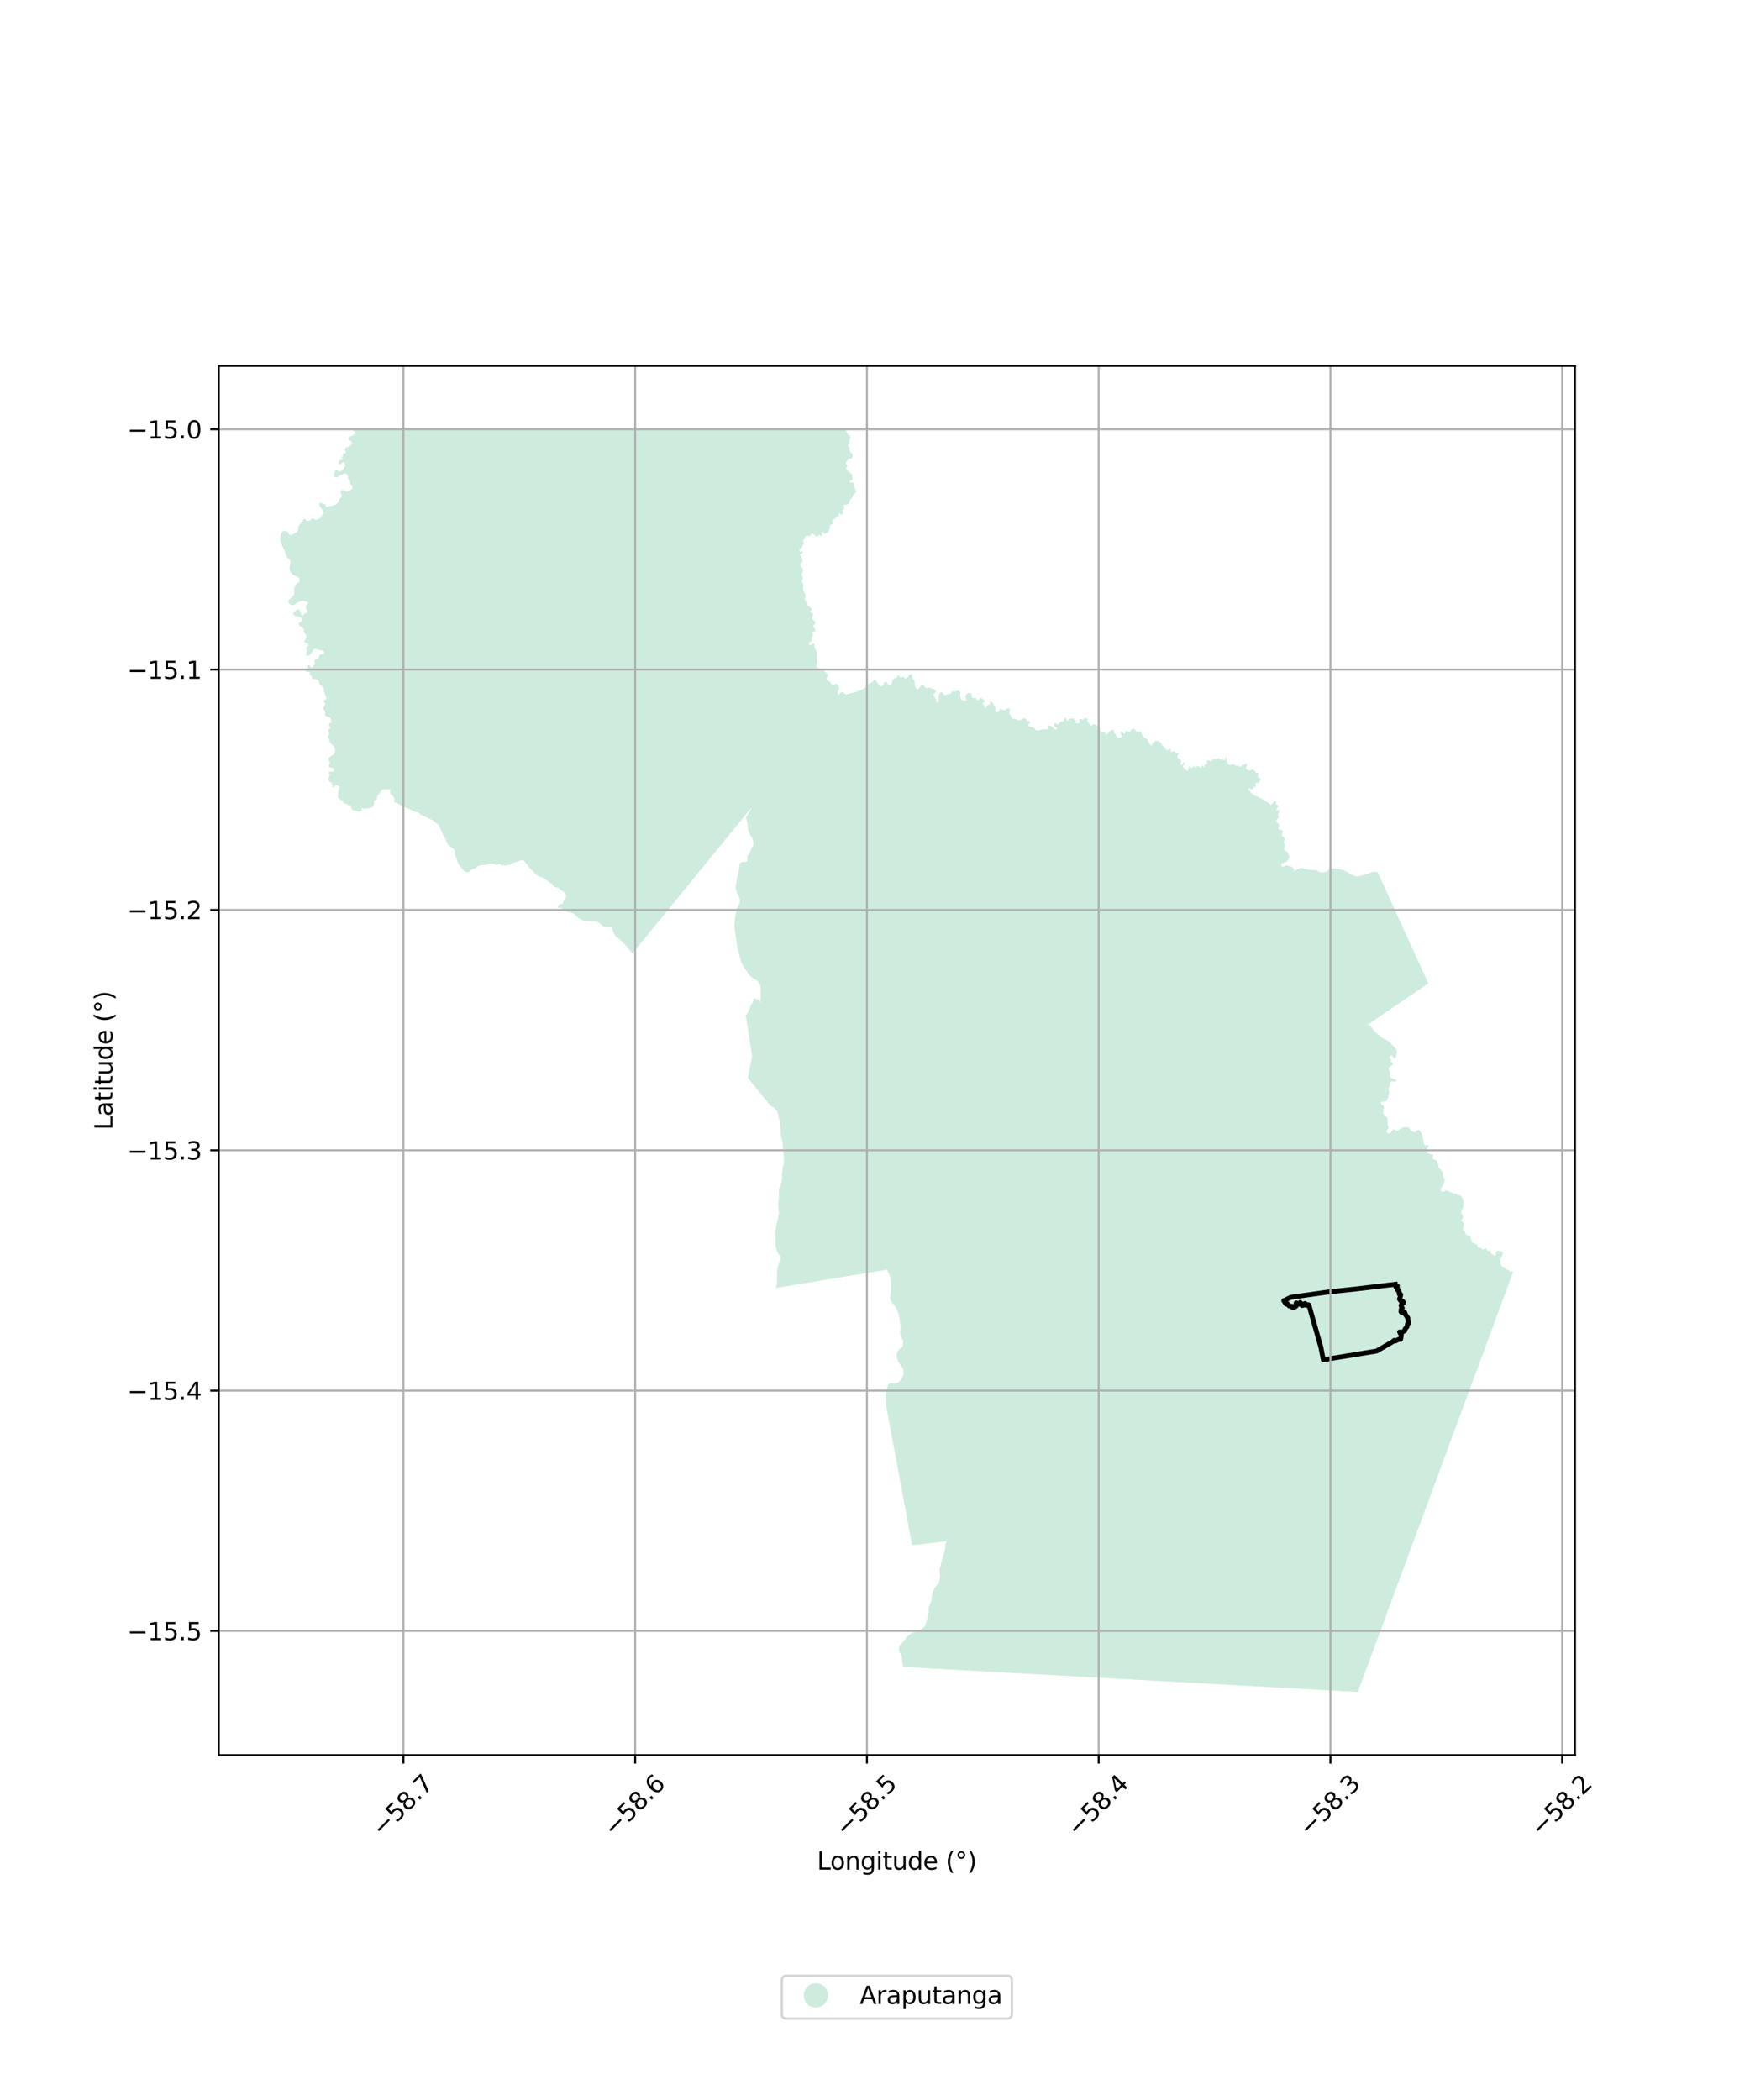 <?xml version="1.0" encoding="utf-8" standalone="no"?>
<!DOCTYPE svg PUBLIC "-//W3C//DTD SVG 1.1//EN"
  "http://www.w3.org/Graphics/SVG/1.1/DTD/svg11.dtd">
<svg xmlns:xlink="http://www.w3.org/1999/xlink" width="720pt" height="864pt" viewBox="0 0 720 864" xmlns="http://www.w3.org/2000/svg" version="1.1">
 <defs>
  <style type="text/css">*{stroke-linejoin: round; stroke-linecap: butt}</style>
 </defs>
 <g id="figure_1">
  <g id="patch_1">
   <path d="M 0 864 
L 720 864 
L 720 0 
L 0 0 
z
" style="fill: #ffffff"/>
  </g>
  <g id="axes_1">
   <g id="patch_2">
    <path d="M 90 722.109 
L 648 722.109 
L 648 150.531 
L 90 150.531 
z
" style="fill: #ffffff"/>
   </g>
   <g id="PatchCollection_1">
    <path d="M 504.39 693.143 
L 504.311 693.139 
L 413.894 688.166 
L 371.671 685.844 
L 371.214 684.039 
L 371.224 682.647 
L 371.141 681.99 
L 370.823 681.066 
L 370.686 680.822 
L 370.501 680.49 
L 370.007 679.606 
L 369.834 678.922 
L 369.868 677.688 
L 370.072 676.991 
L 370.739 676.265 
L 371.463 675.612 
L 373.314 673.263 
L 375.129 671.863 
L 377.66 670.878 
L 378.493 670.554 
L 379.199 670.176 
L 380.439 669.229 
L 381.007 667.77 
L 381.805 664.886 
L 381.986 663.085 
L 381.98 662.181 
L 382.142 661.252 
L 383.075 658.847 
L 383.285 657.476 
L 383.512 655.991 
L 383.707 655.322 
L 384.545 653.276 
L 385.155 652.427 
L 386.015 651.616 
L 386.352 651.035 
L 386.587 650.022 
L 386.77 648.703 
L 386.587 646.892 
L 386.685 645.315 
L 387.032 644.084 
L 387.147 643.32 
L 388.79 637.627 
L 388.887 636.899 
L 388.877 635.77 
L 389.457 634.085 
L 375.208 635.753 
L 375.2 635.445 
L 364.41 577.468 
L 364.322 576.038 
L 364.374 574.515 
L 364.395 573.888 
L 364.405 573.597 
L 364.526 572.745 
L 364.833 571.783 
L 365.07 570.529 
L 365.371 569.82 
L 365.769 569.32 
L 366.239 569.058 
L 367.825 569.196 
L 368.561 569.144 
L 369.808 568.59 
L 370.41 567.974 
L 371.174 566.817 
L 371.681 565.699 
L 371.655 564.049 
L 371.466 563.106 
L 371.342 562.765 
L 369.715 560.547 
L 369.373 559.847 
L 368.984 558.36 
L 368.944 557.935 
L 368.962 557.395 
L 369.165 556.355 
L 369.672 555.408 
L 370.382 554.889 
L 371.129 554.201 
L 371.443 553.599 
L 371.472 553.269 
L 371.577 552.246 
L 371.513 551.559 
L 371.168 550.69 
L 370.634 549.988 
L 370.446 549.251 
L 370.352 548.349 
L 370.557 545.935 
L 369.762 540.729 
L 368.397 537.617 
L 368.126 537.187 
L 367.303 536.37 
L 366.839 535.765 
L 366.579 535.306 
L 366.187 534.167 
L 366.67 530.725 
L 366.678 529.784 
L 366.41 526.017 
L 366.172 525.163 
L 364.932 522.373 
L 319.184 529.941 
L 319.249 529.705 
L 319.54 528.645 
L 319.697 527.385 
L 319.696 526.758 
L 319.693 525.425 
L 319.719 522.677 
L 319.827 522.149 
L 320.075 520.962 
L 320.797 518.793 
L 321.134 517.923 
L 321.165 517.378 
L 320.979 516.887 
L 319.639 514.808 
L 319.465 514.214 
L 319.18 513.159 
L 319.035 511.682 
L 319.092 509.262 
L 319.105 506.216 
L 319.248 505.003 
L 320.287 500.011 
L 320.432 499.314 
L 320.334 497.575 
L 320.272 496.484 
L 320.115 495.692 
L 320.209 494.914 
L 320.476 492.703 
L 320.452 490.192 
L 320.661 488.814 
L 321.256 487.55 
L 321.316 486.942 
L 321.684 485.489 
L 321.802 482.587 
L 321.988 480.541 
L 322.398 479.337 
L 322.637 477.263 
L 322.125 472.614 
L 322.123 472.563 
L 322.05 470.988 
L 322.007 470.08 
L 321.755 469.425 
L 321.347 467.258 
L 321.202 466.035 
L 321.145 464.088 
L 320.929 462.142 
L 319.772 457.253 
L 319.351 456.792 
L 318.729 456.111 
L 318.535 455.898 
L 318.462 455.787 
L 318.435 455.744 
L 317.627 455.338 
L 317.55 455.299 
L 317.223 455.081 
L 317.198 455.057 
L 316.92 454.8 
L 316.679 454.503 
L 316.673 454.496 
L 316.373 454.125 
L 314.999 452.454 
L 314.517 451.867 
L 314.409 451.736 
L 314.404 451.729 
L 314.379 451.699 
L 314.374 451.693 
L 308.007 443.902 
L 307.798 443.382 
L 307.73 443.084 
L 307.761 442.759 
L 307.861 442.233 
L 308.225 440.59 
L 309.05 436.667 
L 309.391 435.175 
L 309.446 434.824 
L 309.441 434.587 
L 309.41 434.264 
L 309.142 432.672 
L 309.017 431.845 
L 309.017 431.843 
L 308.784 430.295 
L 308.28 426.886 
L 308.013 425.332 
L 307.556 422.346 
L 307.198 420.007 
L 307.083 419.186 
L 306.993 418.794 
L 306.993 418.792 
L 306.947 418.589 
L 306.684 417.813 
L 306.841 417.694 
L 307.38 417.215 
L 307.613 416.567 
L 307.726 416.332 
L 307.847 416.106 
L 307.896 416.014 
L 308.119 415.542 
L 308.201 415.376 
L 308.394 414.986 
L 308.57 414.478 
L 309.038 413.316 
L 309.117 413.107 
L 309.16 413.042 
L 309.568 412.828 
L 309.633 412.781 
L 309.687 412.625 
L 309.749 412.389 
L 309.786 412.151 
L 309.803 411.951 
L 309.891 411.357 
L 309.931 411.157 
L 309.982 411.04 
L 310.061 410.951 
L 310.158 410.892 
L 310.285 410.828 
L 310.424 410.801 
L 310.578 410.819 
L 310.773 410.878 
L 311.247 411.034 
L 311.927 411.232 
L 312.179 411.326 
L 312.383 411.417 
L 312.52 411.511 
L 312.593 411.611 
L 312.653 411.752 
L 312.704 411.932 
L 312.746 412.132 
L 312.783 412.308 
L 312.837 412.461 
L 312.89 412.581 
L 312.958 406.753 
L 312.893 405.978 
L 312.669 405.004 
L 312.5 404.661 
L 312.169 404.078 
L 311.462 403.472 
L 309.604 402.287 
L 309.321 402.107 
L 308.038 400.882 
L 306.053 397.913 
L 305.549 396.936 
L 305 395.873 
L 303.838 391.909 
L 303.439 390.265 
L 302.124 381.416 
L 302.204 379.904 
L 302.27 378.648 
L 302.774 375.761 
L 303.261 373.861 
L 303.344 373.549 
L 303.474 373.02 
L 304.285 371.517 
L 304.384 370.609 
L 304.342 369.879 
L 303.433 367.742 
L 303.182 367.153 
L 302.703 365.577 
L 302.675 365.093 
L 303.233 361.274 
L 303.882 358.942 
L 303.806 358.598 
L 304.043 357.912 
L 304.284 355.476 
L 305.122 354.666 
L 305.74 354.59 
L 306.542 354.655 
L 306.934 354.56 
L 307.405 354.261 
L 307.484 353.641 
L 307.405 352.403 
L 307.696 351.895 
L 308.461 350.86 
L 308.925 349.497 
L 309.798 348.038 
L 309.954 346.749 
L 309.763 345.827 
L 309.542 344.931 
L 308.818 343.684 
L 308.329 342.902 
L 307.878 341.802 
L 307.568 339.412 
L 307.556 338.702 
L 306.939 336.356 
L 307.627 335.031 
L 308.438 333.895 
L 309.069 332.4 
L 293.84 351.058 
L 290.241 355.468 
L 260.123 392.369 
L 258.424 389.996 
L 255.15 386.686 
L 253.488 385.449 
L 252.987 384.852 
L 252.6 384.2 
L 251.81 382.221 
L 251.709 381.724 
L 251.478 381.461 
L 250.413 381.37 
L 249.218 381.384 
L 248.499 381.257 
L 248.144 381.123 
L 246.453 379.66 
L 245.536 379.206 
L 245.199 379.113 
L 243.392 379.037 
L 240.935 378.805 
L 240.323 378.805 
L 239.768 378.657 
L 238.298 377.942 
L 235.833 375.792 
L 235.07 375.51 
L 233.847 375.291 
L 233.222 375.073 
L 232.129 374.544 
L 230.977 373.602 
L 230.214 373.429 
L 229.46 373.578 
L 229.701 372.467 
L 230.161 372.032 
L 230.8 371.873 
L 231.286 371.943 
L 231.533 371.679 
L 231.926 370.618 
L 232.473 369.842 
L 232.612 369.518 
L 232.625 369.49 
L 232.629 369.479 
L 232.789 369.108 
L 232.931 368.883 
L 232.936 368.874 
L 233.182 368.484 
L 232.862 368.373 
L 232.762 368.255 
L 232.514 367.758 
L 232.272 367.304 
L 232.022 366.995 
L 231.808 366.796 
L 230.959 366.358 
L 230.68 366.093 
L 230.343 365.835 
L 230.027 365.584 
L 229.812 365.363 
L 229.662 365.26 
L 229.51 365.214 
L 229.215 365.146 
L 228.847 365.062 
L 228.248 364.903 
L 227.996 364.834 
L 227.737 364.65 
L 227.638 364.51 
L 227.503 364.232 
L 227.319 363.903 
L 227.089 363.696 
L 226.874 363.57 
L 226.55 363.399 
L 224.57 361.937 
L 224.038 361.648 
L 223.801 361.478 
L 223.549 361.337 
L 223.01 361.04 
L 222.527 360.867 
L 222.066 360.739 
L 221.684 360.633 
L 221.433 360.477 
L 220.973 360.138 
L 220.579 359.777 
L 220.386 359.629 
L 220.15 359.379 
L 219.87 359.143 
L 219.706 358.967 
L 219.492 358.702 
L 218.347 357.532 
L 217.374 356.51 
L 217.21 356.283 
L 216.854 355.733 
L 216.633 355.432 
L 216.261 355.086 
L 216.126 354.903 
L 216.049 354.632 
L 215.965 354.384 
L 215.771 354.229 
L 215.526 354.146 
L 215.489 354.129 
L 215.058 353.93 
L 214.784 353.884 
L 214.603 353.911 
L 214.349 354.025 
L 214.304 354.036 
L 214.294 354.038 
L 213.979 354.115 
L 213.948 354.125 
L 213.495 354.266 
L 213.392 354.299 
L 213.254 354.339 
L 212.21 354.644 
L 212.189 354.65 
L 212.094 354.678 
L 211.201 354.982 
L 210.912 355.102 
L 210.548 355.252 
L 210.257 355.409 
L 210.023 355.669 
L 209.87 355.813 
L 209.587 355.897 
L 209.204 355.864 
L 208.937 355.854 
L 208.784 355.91 
L 208.636 355.966 
L 208.349 356.073 
L 208.088 356.107 
L 207.821 356.061 
L 207.527 356.023 
L 207.446 356.013 
L 206.907 356.027 
L 206.643 356.034 
L 206.209 356.029 
L 206.023 355.903 
L 205.909 355.713 
L 205.73 355.507 
L 205.543 355.425 
L 205.362 355.445 
L 205.189 355.509 
L 205.094 355.544 
L 205.029 355.582 
L 204.912 355.651 
L 204.468 355.88 
L 204.077 355.934 
L 203.876 355.844 
L 203.654 355.645 
L 203.389 355.446 
L 203.035 355.355 
L 202.349 355.326 
L 201.812 355.32 
L 201.546 355.317 
L 201.249 355.365 
L 200.815 355.54 
L 200.669 355.599 
L 200.331 355.726 
L 200.044 355.833 
L 199.907 355.877 
L 199.732 355.932 
L 199.313 355.986 
L 198.221 355.974 
L 197.94 355.968 
L 197.469 355.959 
L 196.961 356.187 
L 196.337 356.507 
L 196.28 356.561 
L 196.204 356.645 
L 195.999 356.941 
L 195.833 357.06 
L 195.649 357.192 
L 195.112 357.434 
L 195.029 357.457 
L 194.604 357.577 
L 194.437 357.623 
L 194.147 357.759 
L 193.87 357.982 
L 193.789 358.07 
L 193.672 358.198 
L 193.398 358.459 
L 193.219 358.63 
L 193.08 358.692 
L 192.467 358.964 
L 192.451 358.978 
L 192.443 358.975 
L 191.338 358.572 
L 190.881 358.271 
L 190.659 357.98 
L 189.841 356.908 
L 189.483 356.574 
L 188.913 356.095 
L 188.883 356.023 
L 188.833 355.863 
L 188.751 355.666 
L 188.665 355.492 
L 188.645 355.461 
L 188.616 355.414 
L 188.474 355.19 
L 188.37 355.016 
L 188.315 354.823 
L 188.197 354.419 
L 188.12 354.08 
L 187.902 353.553 
L 187.508 352.452 
L 187.313 351.919 
L 187.211 351.731 
L 187.142 351.56 
L 187.137 351.431 
L 187.142 351.284 
L 187.176 351.043 
L 187.165 350.901 
L 187.091 350.784 
L 187.035 350.701 
L 187.012 350.613 
L 187.029 350.531 
L 187.086 350.343 
L 187.108 350.101 
L 187.08 349.907 
L 187.018 349.725 
L 186.927 349.578 
L 186.757 349.413 
L 186.604 349.313 
L 186.411 349.178 
L 186.173 348.996 
L 185.713 348.596 
L 184.908 347.931 
L 184.766 347.819 
L 184.647 347.76 
L 184.454 347.666 
L 184.324 347.56 
L 184.238 347.449 
L 184.125 347.225 
L 184.006 347.019 
L 183.927 346.837 
L 183.853 346.596 
L 183.756 346.36 
L 183.666 346.125 
L 183.564 346.002 
L 183.422 345.766 
L 183.377 345.49 
L 183.359 345.302 
L 183.342 345.072 
L 183.269 344.943 
L 182.957 344.755 
L 182.764 344.643 
L 182.599 344.472 
L 182.52 344.331 
L 182.429 343.984 
L 182.31 343.578 
L 181.975 342.602 
L 181.204 340.937 
L 180.711 339.89 
L 180.467 339.49 
L 180.342 339.314 
L 180.024 339.084 
L 179.786 338.878 
L 179.537 338.708 
L 179.174 338.39 
L 178.913 338.196 
L 178.799 338.019 
L 178.589 337.802 
L 178.334 337.625 
L 178.175 337.561 
L 177.914 337.478 
L 177.523 337.284 
L 177.013 337.049 
L 175.566 336.314 
L 175.311 336.196 
L 174.545 335.861 
L 173.615 335.337 
L 173.417 335.255 
L 173.264 335.214 
L 173.014 335.161 
L 172.889 335.09 
L 172.668 334.772 
L 172.39 334.443 
L 172.169 334.355 
L 171.012 333.99 
L 170.031 333.684 
L 169.832 333.614 
L 169.299 333.32 
L 168.272 332.814 
L 167.456 332.425 
L 167.127 332.302 
L 166.531 332.084 
L 166.106 331.867 
L 164.461 331.09 
L 164.304 331.011 
L 164.148 330.933 
L 163.501 330.608 
L 162.92 330.316 
L 162.891 330.301 
L 162.862 330.287 
L 162.313 330.072 
L 162.27 330.055 
L 162.181 330.021 
L 162.183 329.997 
L 162.19 329.915 
L 162.195 329.844 
L 162.273 328.887 
L 162.242 328.515 
L 162.135 328.107 
L 161.872 327.801 
L 160.64 326.507 
L 160.513 326.307 
L 160.456 326.021 
L 160.551 325.191 
L 160.59 324.742 
L 160.58 324.742 
L 160.323 324.754 
L 160.19 324.759 
L 160.09 324.764 
L 159.351 324.765 
L 158.855 324.766 
L 157.621 324.769 
L 157.403 324.714 
L 157.051 325.189 
L 156.782 325.499 
L 156.732 325.636 
L 156.632 325.721 
L 156.505 325.749 
L 156.415 325.796 
L 156.356 325.928 
L 156.36 326.088 
L 156.374 326.215 
L 156.36 326.351 
L 156.287 326.436 
L 156.17 326.483 
L 156.07 326.511 
L 155.961 326.568 
L 155.87 326.652 
L 155.711 326.836 
L 155.634 326.916 
L 155.539 327.069 
L 155.437 327.292 
L 155.278 327.528 
L 155.187 327.857 
L 155.085 328.069 
L 155.062 328.398 
L 155.051 328.681 
L 155.017 328.986 
L 155.006 329.21 
L 154.87 329.339 
L 154.609 329.328 
L 154.359 329.139 
L 154.178 329.116 
L 154.053 329.257 
L 154.041 329.445 
L 153.996 329.516 
L 153.88 329.629 
L 153.867 329.777 
L 153.826 329.989 
L 153.887 330.151 
L 153.914 330.335 
L 153.86 330.511 
L 153.846 330.659 
L 153.84 330.815 
L 153.799 330.991 
L 153.846 331.189 
L 153.84 331.351 
L 153.724 331.485 
L 153.594 331.621 
L 153.467 331.96 
L 153.267 332.054 
L 153.068 332.091 
L 152.759 332.167 
L 152.487 332.28 
L 152.088 332.43 
L 151.598 332.543 
L 151.017 332.618 
L 150.472 332.694 
L 149.91 332.675 
L 149.456 332.637 
L 149.075 332.505 
L 148.784 332.656 
L 148.784 333.032 
L 148.93 333.334 
L 149.075 333.503 
L 148.984 333.729 
L 148.803 333.748 
L 148.367 333.465 
L 148.167 333.559 
L 148.204 333.861 
L 148.204 334.068 
L 148.113 334.162 
L 147.822 334.049 
L 147.586 333.879 
L 147.296 333.804 
L 146.861 333.748 
L 146.425 333.616 
L 145.953 333.447 
L 145.572 333.371 
L 145.064 333.39 
L 144.864 333.145 
L 144.828 332.825 
L 144.628 332.411 
L 144.41 331.941 
L 144.084 331.583 
L 143.739 331.508 
L 143.216 331.214 
L 142.777 330.924 
L 142.25 330.604 
L 141.869 330.548 
L 141.149 330.43 
L 141.156 330.422 
L 141.238 329.954 
L 141.074 329.6 
L 140.801 329.414 
L 140.575 329.259 
L 139.922 329.004 
L 139.366 328.609 
L 139.097 327.996 
L 139.035 327.054 
L 139.211 325.377 
L 139.243 325.292 
L 139.729 323.995 
L 139.428 323.483 
L 138.468 323.021 
L 138.182 323.007 
L 137.858 323.329 
L 137.454 323.729 
L 137.136 323.941 
L 136.849 323.861 
L 136.668 323.037 
L 136.563 322.564 
L 136.29 322.058 
L 135.656 321.585 
L 135.549 321.505 
L 135.197 320.952 
L 135.112 320.689 
L 135.096 320.642 
L 135.115 320.123 
L 135.715 318.885 
L 135.646 318.626 
L 135.232 318.14 
L 135.15 318.044 
L 135.246 317.632 
L 135.565 317.48 
L 135.892 317.49 
L 136.524 317.508 
L 137.025 317.422 
L 137.309 317.169 
L 137.436 316.63 
L 137.343 316.365 
L 137.006 316.06 
L 136.354 315.935 
L 135.983 315.865 
L 135.575 315.642 
L 135.411 315.425 
L 135.391 315.399 
L 135.292 314.936 
L 135.709 313.998 
L 135.718 313.727 
L 135.578 313.352 
L 135.007 312.533 
L 134.991 312.081 
L 135.142 311.799 
L 135.439 311.575 
L 137.251 310.543 
L 137.701 309.782 
L 137.978 308.761 
L 137.651 307.456 
L 137.278 306.954 
L 136.386 306.201 
L 136.361 306.179 
L 135.68 305.294 
L 135.648 305.216 
L 135.477 304.803 
L 135.347 304.002 
L 135.194 303.711 
L 134.893 303.142 
L 134.945 302.731 
L 135.236 302.416 
L 135.4 302.239 
L 135.485 302.039 
L 135.046 300.878 
L 135.037 300.798 
L 134.993 300.421 
L 135.556 299.928 
L 135.709 299.795 
L 135.861 299.259 
L 135.658 298.932 
L 135.33 298.403 
L 135.296 297.999 
L 135.521 297.744 
L 135.737 297.633 
L 136.174 297.408 
L 136.336 297.08 
L 136.369 296.775 
L 136.297 296.427 
L 136.193 295.926 
L 135.911 295.523 
L 135.767 295.319 
L 135.28 295.005 
L 134.407 294.706 
L 134.095 294.599 
L 133.744 294.232 
L 133.715 294.094 
L 133.687 293.96 
L 133.88 293.318 
L 133.576 292.844 
L 133.492 292.301 
L 133.095 291.602 
L 133.097 291.375 
L 133.099 291.087 
L 133.539 290.367 
L 133.578 290.305 
L 133.803 289.632 
L 133.716 289.362 
L 133.577 289.171 
L 133.308 288.803 
L 133.243 288.407 
L 133.42 288.089 
L 133.475 288.051 
L 134.031 287.656 
L 134.299 287.206 
L 133.554 285.23 
L 133.218 283.441 
L 132.987 282.811 
L 132.778 282.505 
L 132.036 281.983 
L 131.503 281.402 
L 131.355 281.117 
L 131.167 280.225 
L 130.91 279.868 
L 130.334 279.515 
L 130.316 279.512 
L 129.815 279.431 
L 128.935 279.445 
L 128.473 279.216 
L 128.312 278.944 
L 128.314 278.73 
L 128.32 278.175 
L 127.548 277.716 
L 127.398 277.316 
L 127.483 276.963 
L 127.397 276.793 
L 127.238 276.482 
L 126.963 276.423 
L 126.847 276.453 
L 126.6 276.517 
L 126.354 276.581 
L 126.046 276.423 
L 125.9 276.196 
L 125.954 275.73 
L 126.291 275.467 
L 126.483 275.317 
L 126.721 274.985 
L 126.752 274.733 
L 126.712 274.484 
L 126.627 273.953 
L 126.758 273.611 
L 127 273.558 
L 127.265 273.69 
L 127.776 274.42 
L 127.783 274.43 
L 128.052 274.622 
L 128.326 274.659 
L 128.63 274.522 
L 129.598 273.082 
L 129.367 271.912 
L 129.587 271.347 
L 129.976 271.106 
L 130.895 270.867 
L 131.308 270.037 
L 131.669 269.312 
L 132.019 269.185 
L 132.36 269.169 
L 133.021 269.137 
L 133.265 268.871 
L 133.365 268.383 
L 132.999 267.922 
L 132.457 267.606 
L 131.304 267.411 
L 130.756 267.318 
L 129.86 266.972 
L 129.502 266.938 
L 129.234 267.039 
L 128.918 267.311 
L 128.01 268.766 
L 127.669 269.181 
L 127.093 269.675 
L 126.597 269.857 
L 126.148 269.679 
L 125.955 269.399 
L 125.919 269.179 
L 125.981 268.977 
L 126.369 267.706 
L 126.071 266.994 
L 126.059 266.568 
L 126.261 266.239 
L 126.842 265.67 
L 126.92 265.043 
L 126.613 264.683 
L 125.703 264.476 
L 125.307 264.073 
L 125.309 263.625 
L 125.309 263.617 
L 125.311 263.613 
L 126.002 262.508 
L 126.021 262.098 
L 126.024 262.033 
L 126.029 261.933 
L 125.906 261.341 
L 125.697 260.907 
L 125.029 260.031 
L 125.004 259.142 
L 124.677 258.351 
L 124.322 258.065 
L 124.264 258.041 
L 123.434 257.696 
L 122.896 256.853 
L 122.899 256.817 
L 122.921 256.591 
L 123.157 256.241 
L 124.208 255.497 
L 124.445 255.061 
L 124.487 254.786 
L 124.176 254.374 
L 123.383 253.968 
L 122.492 253.654 
L 122.405 253.642 
L 121.693 253.54 
L 121.347 253.401 
L 120.848 252.869 
L 120.644 252.333 
L 120.759 252.009 
L 121.022 251.74 
L 121.088 251.693 
L 122.04 251.021 
L 122.342 250.808 
L 122.713 250.705 
L 123.054 250.847 
L 123.396 251.223 
L 123.604 251.8 
L 123.832 252.431 
L 124.075 252.814 
L 124.532 253.187 
L 124.901 253.122 
L 125.307 252.447 
L 125.993 252.203 
L 126.252 251.999 
L 126.39 251.759 
L 126.396 251.363 
L 125.931 250.375 
L 125.823 249.757 
L 125.821 249.742 
L 125.823 249.735 
L 125.957 249.139 
L 126.621 248.417 
L 126.712 248.018 
L 126.573 247.727 
L 126.121 247.479 
L 124.861 247.201 
L 124.129 247.177 
L 123.52 247.337 
L 122.744 247.689 
L 121.234 248.743 
L 120.333 248.962 
L 119.473 248.754 
L 119.015 248.433 
L 118.844 248.197 
L 118.677 247.965 
L 118.666 247.275 
L 118.734 247.074 
L 118.971 246.775 
L 119.304 246.5 
L 119.601 246.254 
L 119.787 245.948 
L 119.974 245.83 
L 120.677 244.991 
L 120.978 244.359 
L 121.038 244.027 
L 121.024 242.846 
L 121.016 242.088 
L 121.441 240.979 
L 121.874 240.411 
L 122.645 239.803 
L 123.126 239.423 
L 123.229 238.225 
L 123.1 237.92 
L 122.689 237.453 
L 121.52 236.916 
L 121.449 236.884 
L 120.606 236.497 
L 119.999 235.961 
L 119.555 235.4 
L 119.398 235.202 
L 119.212 234.615 
L 119.129 233.842 
L 119.456 231.388 
L 119.314 230.592 
L 119.103 230.208 
L 118.44 229.651 
L 118.342 229.569 
L 117.95 229.075 
L 117.796 228.653 
L 116.857 226.075 
L 115.97 224.207 
L 115.546 223.315 
L 115.364 222.355 
L 115.448 220.496 
L 115.65 219.638 
L 116.007 218.839 
L 116.825 218.402 
L 117.745 218.546 
L 118.247 218.758 
L 118.373 218.811 
L 118.433 218.905 
L 119.278 220.223 
L 119.993 220.089 
L 121.939 218.97 
L 122.224 218.812 
L 122.56 218.212 
L 122.866 216.455 
L 123.471 215.633 
L 124.357 214.848 
L 124.478 214.484 
L 124.651 213.961 
L 124.938 213.54 
L 125.294 213.483 
L 126.082 214.087 
L 126.297 214.252 
L 126.962 214.377 
L 127.253 214.269 
L 128.365 213.314 
L 128.834 213.312 
L 129.906 213.834 
L 130.564 213.761 
L 131.334 213.412 
L 132.029 212.773 
L 132.416 212.197 
L 132.966 211.104 
L 132.99 210.692 
L 132.734 209.955 
L 132.139 209.175 
L 131.823 208.761 
L 131.808 208.732 
L 131.44 208.007 
L 131.274 207.53 
L 131.332 207.139 
L 131.492 206.978 
L 131.833 206.946 
L 133.183 207.307 
L 133.485 207.388 
L 133.833 207.567 
L 133.987 208.132 
L 134.045 208.348 
L 134.401 208.539 
L 134.734 208.559 
L 135.182 208.398 
L 135.689 208.217 
L 137.263 207.981 
L 138.094 207.591 
L 138.179 207.538 
L 138.699 207.212 
L 139.192 206.713 
L 139.444 206.166 
L 139.597 205.561 
L 139.654 205.336 
L 139.732 205.263 
L 140.293 204.737 
L 140.537 204.386 
L 140.593 203.901 
L 140.114 202.509 
L 140.277 202.06 
L 140.28 202.052 
L 140.452 201.831 
L 140.636 201.665 
L 140.964 201.548 
L 141.492 201.674 
L 141.821 201.908 
L 142.432 202.343 
L 143.218 202.141 
L 144.27 201.605 
L 144.613 201.311 
L 144.912 200.871 
L 145.024 200.453 
L 144.868 199.81 
L 144.239 199.075 
L 143.989 198.642 
L 144.041 197.908 
L 143.568 197.285 
L 143.24 196.854 
L 143.2 196.674 
L 143.002 195.784 
L 142.755 195.232 
L 142.547 194.939 
L 142.269 194.786 
L 141.867 194.775 
L 140.567 195.311 
L 139.769 195.687 
L 138.929 196.268 
L 138.845 196.326 
L 138.432 196.465 
L 138.011 196.461 
L 137.694 196.273 
L 137.403 195.674 
L 137.388 195.41 
L 137.382 195.314 
L 137.738 193.947 
L 137.749 193.934 
L 138.128 193.499 
L 138.493 193.466 
L 138.572 193.504 
L 139.379 193.9 
L 139.945 193.998 
L 140.423 193.774 
L 141.076 193.252 
L 141.611 192.477 
L 141.902 191.732 
L 141.919 191.687 
L 141.952 191.603 
L 141.94 191.465 
L 141.877 190.695 
L 141.731 190.344 
L 141.702 190.274 
L 141.381 190.105 
L 141.27 190.116 
L 141.01 190.143 
L 140.232 190.957 
L 139.772 191.151 
L 139.509 191.05 
L 139.362 190.819 
L 139.312 190.221 
L 139.304 190.129 
L 139.93 189.226 
L 140.216 189.133 
L 140.763 189.243 
L 140.961 189.105 
L 140.994 188.843 
L 140.667 188.374 
L 140.654 188.326 
L 140.577 188.061 
L 141.212 187.34 
L 141.129 186.835 
L 141.196 186.66 
L 141.213 186.651 
L 141.371 186.568 
L 141.969 186.516 
L 142.18 186.313 
L 142.237 185.911 
L 141.996 185.224 
L 141.916 184.995 
L 142.089 184.478 
L 142.405 184.277 
L 142.693 184.093 
L 143.518 183.771 
L 144.334 183.162 
L 144.714 182.462 
L 144.777 182.009 
L 144.426 181.521 
L 144.397 181.482 
L 143.627 181.049 
L 143.445 180.631 
L 143.429 180.236 
L 143.579 179.913 
L 143.807 179.707 
L 143.871 179.65 
L 145.051 179.173 
L 145.568 178.964 
L 146.201 178.469 
L 146.234 178.059 
L 145.675 177.424 
L 145.1 177.043 
L 144.769 176.652 
L 144.751 176.611 
L 144.996 176.611 
L 145.574 176.611 
L 146.37 176.611 
L 277.849 176.603 
L 282.491 176.603 
L 286.365 176.603 
L 347.876 176.512 
L 348.419 177.931 
L 348.746 178.116 
L 348.667 178.659 
L 348.749 178.834 
L 349.068 178.944 
L 349.545 179.286 
L 349.927 179.56 
L 349.838 180.106 
L 349.458 181.343 
L 349.429 181.435 
L 349.439 181.553 
L 349.444 181.619 
L 349.493 182.242 
L 349.428 182.326 
L 348.951 182.945 
L 348.924 183.36 
L 348.921 183.406 
L 349.031 183.684 
L 349.427 184.049 
L 349.603 184.412 
L 349.577 184.669 
L 349.514 185.281 
L 349.878 186.057 
L 350.543 186.694 
L 350.624 186.862 
L 350.753 187.128 
L 350.771 187.757 
L 350.646 188.075 
L 350.235 188.625 
L 349.289 188.71 
L 348.915 188.876 
L 348.795 189.013 
L 348.745 189.183 
L 348.58 189.738 
L 348.513 189.803 
L 348.271 190.033 
L 348.068 190.227 
L 348.119 190.741 
L 348.513 191.372 
L 348.52 191.384 
L 348.581 191.627 
L 348.548 191.898 
L 348.19 192.423 
L 348.18 192.677 
L 348.226 192.889 
L 348.261 193.053 
L 348.309 193.087 
L 348.742 193.396 
L 348.79 193.519 
L 348.995 194.045 
L 349.059 194.087 
L 349.194 194.174 
L 349.99 194.688 
L 350.196 194.821 
L 350.512 195.292 
L 350.626 195.709 
L 350.595 195.895 
L 350.533 196.273 
L 350.53 196.291 
L 350.726 196.686 
L 350.752 196.74 
L 350.768 197.079 
L 350.607 197.315 
L 350.338 197.484 
L 349.889 197.768 
L 349.748 197.972 
L 349.721 198.195 
L 349.756 198.253 
L 349.865 198.434 
L 349.869 198.441 
L 350.139 198.626 
L 350.793 198.606 
L 350.998 198.681 
L 351.122 198.818 
L 351.216 198.923 
L 351.228 198.936 
L 351.243 199.124 
L 351.245 199.367 
L 351.249 199.824 
L 351.249 199.932 
L 351.359 200.243 
L 351.42 200.416 
L 351.435 200.458 
L 351.812 201.089 
L 351.93 201.286 
L 352.074 201.527 
L 352.329 201.955 
L 352.351 202.213 
L 352.192 202.492 
L 351.778 202.858 
L 351.523 203.083 
L 351.229 203.343 
L 351.089 203.467 
L 350.924 204.292 
L 350.568 204.814 
L 349.851 205.529 
L 349.532 206.223 
L 349.48 206.795 
L 349.346 206.985 
L 349.159 207.253 
L 349.143 207.274 
L 349.027 207.331 
L 348.858 207.412 
L 348.587 207.544 
L 348.387 207.641 
L 348.065 207.68 
L 347.422 207.563 
L 347.186 207.667 
L 347.113 208.105 
L 347.334 208.945 
L 347.275 209.116 
L 347.197 209.345 
L 347.084 209.468 
L 346.639 209.956 
L 346.665 210.204 
L 346.756 211.095 
L 346.636 211.507 
L 346.441 211.706 
L 346.13 211.776 
L 346.025 211.665 
L 345.798 211.425 
L 345.585 211.201 
L 345.327 211.193 
L 345.184 211.421 
L 345.081 211.585 
L 345.125 211.998 
L 345.142 212.162 
L 345.032 212.427 
L 344.831 212.527 
L 344.195 212.608 
L 344.027 212.755 
L 343.962 212.871 
L 343.716 213.314 
L 343.438 213.42 
L 342.815 213.661 
L 342.57 214.193 
L 342.728 215.316 
L 342.591 215.694 
L 342.496 215.714 
L 342.352 215.744 
L 341.852 215.849 
L 341.636 216.009 
L 341.572 216.057 
L 341.428 216.659 
L 341.404 217.408 
L 341.313 217.575 
L 341.157 217.861 
L 341.068 218.026 
L 341.015 218.326 
L 340.961 218.634 
L 340.751 218.911 
L 340.18 219.111 
L 340.068 219.15 
L 340.03 219.192 
L 339.692 219.574 
L 339.546 219.633 
L 339.272 219.554 
L 339.11 219.508 
L 338.903 219.247 
L 338.755 219.062 
L 338.631 218.906 
L 338.407 218.902 
L 338.128 219.05 
L 337.969 219.582 
L 338.254 220.201 
L 338.311 220.324 
L 338.139 220.645 
L 337.709 220.574 
L 337.284 220.122 
L 337.238 220.109 
L 337.045 220.054 
L 336.966 220.094 
L 336.764 220.197 
L 336.558 220.433 
L 336.334 220.691 
L 336.154 220.701 
L 335.874 220.717 
L 335.628 220.568 
L 335.564 220.53 
L 335.22 220.175 
L 334.816 219.759 
L 334.257 219.508 
L 334.206 219.486 
L 334.02 219.514 
L 333.765 219.701 
L 333.752 219.71 
L 333.589 219.984 
L 333.386 220.326 
L 333.379 220.339 
L 333.185 220.495 
L 332.783 220.554 
L 331.917 220.381 
L 331.523 220.523 
L 331.334 220.813 
L 331.333 220.865 
L 331.329 221.24 
L 331.193 221.585 
L 330.636 221.94 
L 330.528 222.109 
L 330.403 222.306 
L 330.404 222.613 
L 330.645 223.263 
L 330.726 223.48 
L 330.654 223.838 
L 330.482 224.036 
L 330.264 224.286 
L 330.102 224.472 
L 330.063 224.665 
L 330.08 224.757 
L 330.117 224.957 
L 330.036 225.158 
L 329.779 225.334 
L 329.196 225.732 
L 329.166 225.753 
L 328.928 226.09 
L 328.892 226.309 
L 328.978 226.574 
L 329.091 226.922 
L 329.396 226.991 
L 329.848 226.857 
L 330.078 226.87 
L 330.257 227.092 
L 330.306 227.311 
L 329.982 227.648 
L 329.42 227.854 
L 329.272 228.134 
L 329.277 228.15 
L 329.387 228.524 
L 329.881 229.436 
L 330.065 229.775 
L 330.162 230.625 
L 330.064 231.161 
L 329.675 231.728 
L 329.432 232.082 
L 329.427 232.096 
L 329.333 232.364 
L 329.335 232.761 
L 329.392 232.859 
L 329.682 233.355 
L 330.05 233.731 
L 330.305 233.992 
L 330.477 234.509 
L 330.409 234.992 
L 329.987 235.827 
L 329.873 236.052 
L 329.934 236.751 
L 330.271 237.425 
L 330.302 237.487 
L 330.404 237.913 
L 330.023 238.637 
L 330.008 238.667 
L 329.938 239.055 
L 330.088 239.663 
L 330.484 240.279 
L 330.488 240.29 
L 330.58 240.576 
L 330.563 241.117 
L 330.536 241.21 
L 330.375 241.756 
L 330.438 242.554 
L 330.75 243.39 
L 331.234 244.328 
L 331.419 245.163 
L 331.424 245.533 
L 331.1 246.26 
L 331.106 246.658 
L 331.817 247.671 
L 331.881 247.762 
L 331.824 248.424 
L 332.003 248.858 
L 332.417 249.243 
L 332.984 249.61 
L 333.509 249.949 
L 333.865 250.448 
L 333.999 250.637 
L 334.023 250.834 
L 333.928 251.061 
L 333.473 251.222 
L 333.4 251.42 
L 333.548 251.751 
L 333.802 252.026 
L 334.399 252.488 
L 334.4 252.489 
L 334.549 252.803 
L 334.57 252.848 
L 334.512 253.27 
L 334.207 253.94 
L 334.14 254.399 
L 334.203 254.517 
L 334.381 254.846 
L 335.03 255.372 
L 335.199 255.509 
L 335.476 256.1 
L 335.422 256.702 
L 334.8 257.249 
L 334.662 257.484 
L 334.63 257.77 
L 334.805 258.229 
L 334.851 258.285 
L 335.053 258.528 
L 335.339 258.871 
L 335.482 259.559 
L 335.323 259.835 
L 335.127 259.795 
L 334.839 259.737 
L 334.636 259.696 
L 334.34 259.865 
L 334.332 259.922 
L 334.285 260.226 
L 334.476 261.023 
L 334.475 261.528 
L 334.396 261.799 
L 334.005 262.293 
L 333.879 262.61 
L 333.872 262.98 
L 334.023 263.621 
L 333.981 263.834 
L 333.833 263.947 
L 332.932 264.212 
L 332.786 264.438 
L 332.753 264.604 
L 332.722 264.762 
L 332.964 265.185 
L 333.409 265.372 
L 333.705 265.321 
L 334.198 264.95 
L 334.602 264.786 
L 334.811 264.828 
L 334.819 264.83 
L 335.017 265.039 
L 335.079 265.283 
L 335.058 266.354 
L 335.132 266.539 
L 335.26 266.858 
L 335.968 267.868 
L 335.995 267.907 
L 336.224 268.886 
L 336.031 270.703 
L 336.03 270.709 
L 336.12 271.589 
L 336.145 271.826 
L 336.214 272.476 
L 336.205 272.507 
L 336.023 273.13 
L 335.904 273.539 
L 335.852 274.023 
L 335.916 274.361 
L 336.152 274.721 
L 336.379 274.846 
L 336.66 275.001 
L 337.204 275.08 
L 337.674 275.335 
L 338.082 275.678 
L 339.272 276.117 
L 340.38 277.178 
L 340.423 277.22 
L 340.605 277.728 
L 340.596 277.749 
L 340.435 278.135 
L 340.015 279.141 
L 340.11 279.54 
L 340.144 279.683 
L 340.392 279.975 
L 340.616 280.238 
L 340.623 280.247 
L 341.561 280.523 
L 342.316 281.68 
L 342.588 281.955 
L 342.934 282.08 
L 343.153 281.973 
L 343.404 281.518 
L 343.658 281.341 
L 344.098 281.37 
L 344.312 281.44 
L 344.546 281.516 
L 344.591 281.601 
L 345.03 282.425 
L 345.293 283.185 
L 345.273 283.37 
L 345.269 283.377 
L 344.574 284.773 
L 344.578 285.039 
L 344.782 285.538 
L 344.818 285.625 
L 345.125 285.851 
L 345.277 285.8 
L 345.818 284.984 
L 345.954 284.923 
L 346.361 284.742 
L 346.856 284.879 
L 347.343 285.273 
L 347.513 285.41 
L 347.886 285.599 
L 347.912 285.601 
L 348.444 285.634 
L 349.308 285.348 
L 351.637 284.803 
L 354.423 283.92 
L 354.455 283.897 
L 354.661 283.751 
L 356.194 282.665 
L 356.71 282.191 
L 357.33 281.409 
L 357.66 281.19 
L 358.779 280.816 
L 359.372 280.024 
L 359.673 279.826 
L 360.067 279.827 
L 360.279 279.924 
L 360.368 279.965 
L 361.218 281.247 
L 361.529 281.716 
L 362.081 282.155 
L 362.475 282.321 
L 362.899 282.271 
L 363.282 282.053 
L 363.534 281.705 
L 363.693 281.083 
L 363.742 280.889 
L 363.952 280.741 
L 364.178 280.582 
L 364.495 280.499 
L 364.83 280.747 
L 364.897 280.797 
L 365.364 281.642 
L 365.483 281.858 
L 365.806 282.081 
L 365.914 282.075 
L 366.11 282.064 
L 366.118 282.063 
L 366.143 282.047 
L 366.219 281.998 
L 366.396 281.884 
L 366.57 281.619 
L 367.321 279.757 
L 367.522 279.427 
L 367.562 279.363 
L 367.922 279.101 
L 368.061 279.084 
L 368.631 279.01 
L 368.939 278.811 
L 369.136 278.545 
L 369.273 278.027 
L 369.397 277.921 
L 369.892 277.912 
L 369.989 278.016 
L 370.09 278.122 
L 370.321 278.621 
L 370.58 278.866 
L 370.73 278.866 
L 370.756 278.866 
L 371.021 278.637 
L 371.299 278.396 
L 371.597 278.328 
L 371.846 278.457 
L 372.124 278.883 
L 372.221 279.03 
L 372.724 279.162 
L 373.288 278.824 
L 373.436 278.637 
L 374.383 277.437 
L 374.394 277.431 
L 374.693 277.265 
L 374.97 277.343 
L 375.022 277.358 
L 375.226 277.709 
L 375.348 278.87 
L 376.28 280.136 
L 376.358 280.349 
L 376.358 280.36 
L 376.354 281.728 
L 376.439 281.998 
L 376.71 282.867 
L 376.981 283.381 
L 377.449 283.658 
L 377.478 283.675 
L 378.078 283.327 
L 378.735 282.249 
L 379.043 282.036 
L 379.574 281.923 
L 380.168 282.087 
L 380.233 282.183 
L 380.673 282.831 
L 380.824 282.93 
L 380.988 283.037 
L 381.204 283.068 
L 381.277 283.032 
L 381.669 282.841 
L 381.948 282.853 
L 382.549 283.023 
L 383.836 283.387 
L 383.922 283.411 
L 384.587 283.751 
L 384.979 284.182 
L 385.015 284.521 
L 384.799 284.938 
L 384.101 285.724 
L 384.043 285.995 
L 384.452 286.629 
L 384.914 287.343 
L 385.069 287.73 
L 385.133 287.888 
L 385.297 288.712 
L 385.49 288.951 
L 385.608 288.981 
L 385.638 288.989 
L 386.016 288.888 
L 386.129 288.72 
L 386.198 288.311 
L 386.078 287.57 
L 386.1 286.896 
L 386.145 286.749 
L 386.212 286.524 
L 386.505 285.547 
L 386.765 285.089 
L 387.099 284.782 
L 387.561 284.727 
L 387.793 285.061 
L 388.255 285.727 
L 388.265 285.742 
L 388.52 285.915 
L 388.913 285.94 
L 389.852 285.612 
L 390.689 285.584 
L 390.957 285.495 
L 391.133 285.326 
L 391.179 285.282 
L 391.379 285.092 
L 391.632 284.457 
L 391.787 284.385 
L 391.811 284.373 
L 392.218 284.431 
L 392.607 284.485 
L 393.161 284.46 
L 394.316 284.065 
L 394.689 284.256 
L 394.743 284.284 
L 395.06 284.66 
L 395.168 285.238 
L 395.053 286.235 
L 395.426 287.584 
L 395.663 287.88 
L 396.37 288.239 
L 396.595 288.354 
L 397.182 288.357 
L 397.596 288.025 
L 397.63 287.657 
L 397.204 286.825 
L 397.216 286.315 
L 397.697 285.421 
L 398.001 285.214 
L 398.487 285.111 
L 399.213 285.207 
L 399.389 285.316 
L 399.627 285.464 
L 399.808 285.879 
L 399.771 286.544 
L 399.839 286.845 
L 400.186 287.13 
L 400.251 287.183 
L 400.667 287.247 
L 401.327 287.062 
L 401.412 287.128 
L 401.546 287.233 
L 401.686 287.536 
L 401.809 287.803 
L 402.364 288.029 
L 402.741 287.906 
L 402.832 287.876 
L 403.137 287.318 
L 403.503 287.154 
L 403.515 287.149 
L 403.921 287.292 
L 404.267 287.583 
L 404.574 287.841 
L 405.156 288.168 
L 405.258 288.363 
L 405.217 288.625 
L 404.574 289.103 
L 404.408 289.496 
L 404.502 289.782 
L 404.531 289.82 
L 404.801 290.163 
L 405.044 290.473 
L 405.06 290.983 
L 405.316 291.207 
L 405.449 291.219 
L 405.468 291.22 
L 405.697 291.097 
L 405.886 290.519 
L 406.17 290.209 
L 406.933 289.939 
L 407.206 289.717 
L 407.24 289.651 
L 407.292 289.551 
L 407.387 289.368 
L 407.3 288.872 
L 407.396 288.706 
L 407.607 288.58 
L 407.999 288.777 
L 408.206 288.991 
L 408.248 289.055 
L 409.461 290.932 
L 409.511 291.121 
L 409.581 291.388 
L 409.584 291.397 
L 409.445 292.151 
L 409.589 292.69 
L 409.885 292.997 
L 410.164 293.042 
L 410.443 292.949 
L 410.526 292.922 
L 410.845 292.872 
L 411.061 292.731 
L 411.214 292.471 
L 411.176 291.961 
L 411.258 291.781 
L 411.632 291.617 
L 412.604 292.101 
L 413.108 292.174 
L 413.207 292.149 
L 413.23 292.143 
L 413.705 292.02 
L 414.446 291.501 
L 415.039 291.454 
L 415.282 291.649 
L 415.403 291.747 
L 415.486 291.943 
L 415.475 292.38 
L 415.263 293.303 
L 415.293 293.582 
L 415.523 294.013 
L 415.676 294.193 
L 415.881 294.432 
L 416.251 295.329 
L 416.487 295.598 
L 416.828 295.704 
L 416.994 295.698 
L 417.699 295.67 
L 418.016 295.912 
L 418.226 296.073 
L 418.828 296.286 
L 419.193 296.29 
L 419.209 296.29 
L 420.042 296.148 
L 421.049 295.563 
L 421.152 295.564 
L 421.627 295.566 
L 421.913 295.681 
L 422.2 295.919 
L 422.643 296.628 
L 423.432 296.667 
L 423.813 297.008 
L 423.809 297.29 
L 423.807 297.402 
L 423.657 297.532 
L 423.149 297.975 
L 423.014 298.216 
L 423.172 298.678 
L 423.789 298.999 
L 424.663 299.097 
L 425.299 299.284 
L 425.55 299.471 
L 425.875 300.114 
L 426.199 300.365 
L 426.243 300.382 
L 426.626 300.527 
L 426.694 300.541 
L 426.696 300.541 
L 426.899 300.583 
L 428.623 300.145 
L 429.188 300.002 
L 429.327 299.967 
L 430.058 300.06 
L 430.576 300.125 
L 430.966 300.073 
L 431.073 299.995 
L 431.324 299.814 
L 431.434 299.63 
L 431.437 299.445 
L 431.174 299.018 
L 431.164 298.766 
L 431.373 298.6 
L 431.496 298.571 
L 431.7 298.524 
L 432.022 298.541 
L 432.332 298.685 
L 434.221 300.172 
L 434.602 300.171 
L 434.614 300.156 
L 434.799 299.927 
L 434.743 299.523 
L 434.709 299.497 
L 433.908 298.881 
L 433.716 298.584 
L 433.656 298.491 
L 433.644 298.011 
L 433.924 297.601 
L 434.472 297.616 
L 434.486 297.626 
L 434.928 297.928 
L 435.054 298.014 
L 435.419 297.965 
L 435.691 297.762 
L 436.024 297.276 
L 436.192 297.032 
L 436.389 296.934 
L 437.067 296.878 
L 437.337 296.708 
L 437.545 296.577 
L 437.885 296.073 
L 437.885 296.029 
L 437.885 295.564 
L 437.959 295.446 
L 438.137 295.365 
L 438.497 295.436 
L 439.023 296.5 
L 439.145 296.564 
L 439.361 296.677 
L 439.511 296.587 
L 439.544 296.567 
L 439.544 296.006 
L 439.544 295.942 
L 439.584 295.892 
L 439.674 295.781 
L 440.194 295.604 
L 441.056 295.691 
L 441.694 295.491 
L 441.923 295.67 
L 442.041 296.201 
L 442.431 296.243 
L 442.748 296.562 
L 442.721 296.775 
L 442.375 297.014 
L 442.398 297.223 
L 442.865 297.52 
L 443.577 297.647 
L 444.019 297.502 
L 444.26 297.164 
L 444.262 297.094 
L 444.269 296.829 
L 444.068 296.353 
L 444.184 295.996 
L 444.372 295.814 
L 444.441 295.807 
L 444.738 295.776 
L 445.167 295.983 
L 445.472 296.13 
L 445.507 296.111 
L 445.752 295.975 
L 446.299 295.344 
L 446.61 295.381 
L 446.974 295.691 
L 447.193 295.574 
L 447.318 295.507 
L 447.472 295.52 
L 447.61 295.67 
L 447.618 295.847 
L 447.389 296.098 
L 447.286 296.209 
L 447.212 296.473 
L 447.693 296.913 
L 447.675 297.303 
L 447.774 297.52 
L 448.372 297.856 
L 448.395 298.035 
L 448.442 298.393 
L 448.668 298.521 
L 448.687 298.532 
L 449.107 298.494 
L 449.565 298.248 
L 450.115 297.952 
L 450.465 298.038 
L 451.01 298.41 
L 451.172 298.52 
L 452.013 298.861 
L 452.656 299.504 
L 452.672 299.893 
L 452.696 300.457 
L 452.697 300.465 
L 452.936 300.92 
L 453.327 301.233 
L 454.432 301.428 
L 454.775 301.697 
L 455.144 302.233 
L 455.593 302.115 
L 455.644 302.067 
L 455.868 301.854 
L 456.562 300.738 
L 456.823 300.705 
L 457.107 300.669 
L 457.126 300.667 
L 457.413 300.304 
L 457.584 300.231 
L 457.677 300.191 
L 457.859 300.214 
L 458.101 300.378 
L 458.239 300.606 
L 458.391 301.602 
L 459.091 302.112 
L 459.351 302.876 
L 459.566 303.216 
L 459.744 303.347 
L 460.108 303.618 
L 460.545 303.643 
L 460.641 303.649 
L 461.292 303.37 
L 461.531 303.171 
L 461.634 302.941 
L 461.609 302.608 
L 461.419 302.372 
L 461.134 302.019 
L 460.977 301.661 
L 460.977 301.38 
L 461.122 301.033 
L 461.187 300.878 
L 461.353 300.836 
L 461.62 300.916 
L 461.633 300.931 
L 462.137 301.547 
L 462.213 301.639 
L 462.686 301.772 
L 462.826 301.69 
L 462.829 301.654 
L 462.872 301.192 
L 462.969 300.964 
L 463.053 300.767 
L 463.369 300.584 
L 463.375 300.581 
L 463.377 300.582 
L 464.339 301.179 
L 464.699 301.209 
L 464.724 301.193 
L 465.058 300.977 
L 465.15 300.821 
L 465.428 300.351 
L 465.813 299.969 
L 465.904 299.942 
L 466.236 299.844 
L 466.753 299.922 
L 466.939 300.157 
L 467.183 300.466 
L 467.278 300.586 
L 467.298 300.61 
L 467.648 300.916 
L 468.136 301.05 
L 469.084 301.096 
L 469.286 301.202 
L 469.445 301.285 
L 469.594 301.511 
L 469.734 301.723 
L 470.05 302.657 
L 470.331 303.173 
L 470.478 303.302 
L 470.604 303.411 
L 470.705 303.455 
L 470.715 303.459 
L 470.756 303.477 
L 470.953 303.562 
L 470.955 303.563 
L 471.213 303.674 
L 471.501 303.799 
L 471.852 304.057 
L 472.212 304.559 
L 472.589 305.438 
L 473.035 306.095 
L 473.469 306.569 
L 473.83 306.68 
L 474.059 306.508 
L 474.229 305.797 
L 474.408 305.512 
L 474.579 305.357 
L 475.489 304.927 
L 476.137 304.811 
L 476.372 304.846 
L 477.11 305.255 
L 477.617 305.71 
L 477.884 305.951 
L 478.269 306.725 
L 478.315 306.817 
L 479.186 307.466 
L 479.565 308.147 
L 479.96 308.537 
L 480.41 308.647 
L 480.532 308.571 
L 481.041 308.253 
L 481.045 308.253 
L 481.345 308.197 
L 481.648 308.357 
L 481.599 308.79 
L 481.562 309.113 
L 481.878 309.376 
L 482.293 309.42 
L 482.302 309.421 
L 482.817 309.043 
L 483.039 309.002 
L 483.375 309.143 
L 483.448 309.298 
L 483.645 309.714 
L 483.703 309.781 
L 483.936 310.051 
L 484.192 310.012 
L 484.252 309.962 
L 484.617 309.66 
L 484.623 309.654 
L 484.999 309.787 
L 485.018 310.129 
L 484.338 310.962 
L 484.321 311.039 
L 484.251 311.364 
L 484.468 311.624 
L 484.862 312.098 
L 485.42 312.335 
L 485.523 312.378 
L 485.817 312.689 
L 485.919 312.796 
L 486.01 313.39 
L 485.731 314.301 
L 485.966 314.694 
L 486.143 314.726 
L 486.207 314.689 
L 486.395 314.58 
L 486.674 313.936 
L 486.84 313.769 
L 487.099 313.696 
L 487.321 313.806 
L 487.407 314.063 
L 487.378 314.425 
L 486.944 314.859 
L 486.905 314.898 
L 486.699 315.362 
L 486.801 315.645 
L 487.03 315.822 
L 487.253 315.994 
L 487.242 316.395 
L 487.378 316.519 
L 487.74 316.567 
L 488.07 316.612 
L 488.207 317.027 
L 488.328 317.133 
L 488.676 317.068 
L 488.808 316.836 
L 488.895 316.682 
L 489.045 315.778 
L 489.207 315.531 
L 489.467 315.36 
L 489.538 315.313 
L 489.893 315.41 
L 490.064 315.857 
L 490.227 316.001 
L 490.303 316.067 
L 490.529 315.997 
L 490.791 315.502 
L 490.798 315.497 
L 491.011 315.339 
L 491.288 315.352 
L 491.684 315.734 
L 491.864 315.752 
L 491.987 315.765 
L 492.232 315.627 
L 492.258 315.612 
L 492.528 315.197 
L 492.676 315.159 
L 493.284 315.333 
L 493.722 315.854 
L 493.996 315.894 
L 494.145 315.916 
L 494.318 315.733 
L 494.381 315.407 
L 494.458 315.01 
L 494.598 314.914 
L 494.758 314.975 
L 495.137 315.414 
L 495.42 315.476 
L 495.666 315.244 
L 495.658 314.923 
L 495.65 314.615 
L 495.778 314.532 
L 495.881 314.54 
L 496.3 314.576 
L 496.574 314.421 
L 496.651 314.199 
L 496.591 313.849 
L 496.51 313.379 
L 496.742 312.919 
L 497.072 312.877 
L 497.243 312.855 
L 497.985 313.136 
L 498.534 313.038 
L 498.897 312.528 
L 499.106 312.415 
L 499.229 312.348 
L 500.057 312.299 
L 500.444 312.277 
L 500.494 312.261 
L 500.913 312.129 
L 501.311 312.004 
L 501.404 312.013 
L 501.832 312.052 
L 501.835 312.055 
L 502.422 312.611 
L 502.611 312.64 
L 502.761 312.663 
L 503.042 312.505 
L 503.055 312.498 
L 503.143 311.966 
L 503.144 311.959 
L 503.147 311.958 
L 503.311 311.904 
L 503.403 311.989 
L 503.34 312.386 
L 503.455 312.643 
L 503.642 312.779 
L 503.907 312.765 
L 504.151 312.491 
L 504.071 311.781 
L 504.138 311.567 
L 504.253 311.52 
L 504.507 311.645 
L 504.614 311.855 
L 504.766 313.097 
L 504.802 313.392 
L 504.853 313.558 
L 504.915 313.761 
L 505.31 314.446 
L 505.721 314.739 
L 506.112 314.732 
L 506.652 314.521 
L 506.939 314.409 
L 507.276 314.384 
L 507.467 314.478 
L 508.706 315.086 
L 509.098 315.029 
L 509.505 314.97 
L 510.005 315.3 
L 510.101 315.364 
L 510.487 315.422 
L 510.543 315.395 
L 510.715 315.311 
L 510.989 314.802 
L 511.224 314.559 
L 511.378 314.52 
L 511.603 314.572 
L 511.944 314.651 
L 512.11 314.533 
L 512.216 314.275 
L 512.27 314.146 
L 512.423 314.063 
L 512.689 314.185 
L 512.798 314.235 
L 512.944 314.344 
L 513.019 314.56 
L 512.704 315.642 
L 512.705 316.233 
L 512.847 316.478 
L 513.393 316.862 
L 513.89 316.996 
L 514.418 316.925 
L 515.215 316.641 
L 515.637 316.67 
L 516.127 316.986 
L 516.527 317.624 
L 516.821 317.908 
L 517.016 317.968 
L 517.524 317.901 
L 517.733 318.161 
L 517.79 318.411 
L 517.801 318.46 
L 517.581 319.237 
L 517.548 319.351 
L 517.56 319.669 
L 517.797 320.011 
L 517.95 320.045 
L 518.422 320.147 
L 518.468 320.21 
L 518.568 320.346 
L 518.426 321.137 
L 518.062 322.004 
L 517.864 322.144 
L 517.667 322.149 
L 517.443 322.033 
L 517.175 321.894 
L 516.801 322.042 
L 516.738 322.067 
L 516.684 322.246 
L 516.621 322.457 
L 516.684 323.354 
L 516.604 323.531 
L 516.463 323.84 
L 516.43 323.855 
L 516.351 323.891 
L 516.298 323.865 
L 515.964 323.701 
L 515.731 323.789 
L 515.668 323.814 
L 515.604 324.326 
L 515.576 324.546 
L 515.369 324.721 
L 515.247 324.823 
L 514.999 324.736 
L 514.033 324.397 
L 513.699 324.426 
L 513.639 324.845 
L 513.864 325.244 
L 515.048 326.486 
L 515.937 327.032 
L 516.424 327.594 
L 516.674 327.627 
L 516.695 327.63 
L 517.151 327.545 
L 517.193 327.537 
L 518.173 328.202 
L 518.644 328.417 
L 519.438 328.78 
L 520.988 329.726 
L 521.532 330.162 
L 522.626 331.038 
L 522.987 331.051 
L 523.444 330.766 
L 523.606 330.526 
L 524.027 329.899 
L 524.219 329.749 
L 524.312 329.738 
L 524.527 329.714 
L 524.99 329.941 
L 524.982 330.195 
L 524.967 330.676 
L 524.957 330.982 
L 525.535 331.109 
L 525.651 331.255 
L 525.797 331.439 
L 525.692 332.212 
L 525.124 332.813 
L 525.139 333.05 
L 525.154 333.296 
L 525.34 333.5 
L 525.53 333.504 
L 525.806 333.212 
L 526.06 333.166 
L 526.199 333.257 
L 526.297 333.529 
L 526.266 333.745 
L 526.22 334.07 
L 525.8 335.238 
L 526.044 335.809 
L 526.036 336.377 
L 525.819 336.766 
L 525.762 336.804 
L 525.361 337.075 
L 525.344 337.086 
L 525.235 337.283 
L 525.172 337.598 
L 525.215 338.139 
L 525.418 338.439 
L 526.06 338.977 
L 526.308 339.458 
L 526.268 339.883 
L 525.995 340.654 
L 525.95 341.081 
L 526.014 341.229 
L 526.284 341.385 
L 526.352 341.424 
L 527.398 341.477 
L 527.497 341.564 
L 527.818 341.846 
L 527.782 342.372 
L 527.722 342.473 
L 527.392 343.028 
L 527.408 343.282 
L 527.425 343.564 
L 527.735 344.141 
L 528.683 345.081 
L 528.315 346.086 
L 528.208 346.623 
L 528.605 347.833 
L 528.416 348.771 
L 528.321 349.242 
L 528.595 349.744 
L 528.707 349.949 
L 528.988 350.128 
L 529.468 350.223 
L 529.721 350.478 
L 530.364 352.129 
L 530.384 352.666 
L 530.122 353.568 
L 529.684 354.153 
L 528.96 354.632 
L 528.932 354.642 
L 527.775 355.085 
L 527.574 355.162 
L 527.185 355.423 
L 527.084 355.732 
L 527.188 356.103 
L 527.482 356.484 
L 527.791 356.587 
L 528.129 356.581 
L 528.921 356.096 
L 529.304 356.005 
L 531.212 356.505 
L 531.743 356.773 
L 531.749 356.776 
L 531.885 356.93 
L 532.14 357.22 
L 532.196 357.33 
L 532.358 357.65 
L 532.513 358.394 
L 532.647 358.318 
L 533.871 357.636 
L 535.587 357.049 
L 536.424 357.459 
L 537.78 357.755 
L 539.628 357.958 
L 541.411 357.968 
L 541.973 358.221 
L 542.782 358.782 
L 543.149 358.898 
L 543.736 358.994 
L 544.703 358.953 
L 545.633 358.669 
L 545.989 358.464 
L 546.674 357.674 
L 546.907 357.54 
L 548.364 357.26 
L 549.248 357.248 
L 552.193 357.858 
L 553.092 358.161 
L 556.478 360.016 
L 557.589 360.484 
L 558.925 360.512 
L 560.437 360.224 
L 562.681 359.531 
L 563.858 359.029 
L 565.109 358.722 
L 566.14 358.704 
L 566.8 358.805 
L 587.66 404.604 
L 564.336 420.498 
L 562.65 421.647 
L 563.51 421.945 
L 563.843 422.217 
L 565.4 424.209 
L 566.41 425.112 
L 567.312 425.917 
L 569.312 427.384 
L 571.114 428.27 
L 571.547 428.561 
L 571.7 428.663 
L 573.01 430.242 
L 574.117 431.28 
L 574.53 431.836 
L 574.567 431.978 
L 574.654 432.318 
L 574.65 433.177 
L 574.524 434.011 
L 574.268 434.924 
L 574.091 435.233 
L 573.782 435.448 
L 573.455 435.313 
L 573.171 435.034 
L 572.887 434.373 
L 572.764 434.307 
L 572.518 434.176 
L 572.186 434.288 
L 571.746 434.827 
L 571.669 435.155 
L 571.759 435.422 
L 572.105 435.718 
L 572.336 435.914 
L 572.335 436.078 
L 572.117 436.51 
L 572.143 436.764 
L 572.369 436.974 
L 572.903 437.179 
L 573.093 437.62 
L 572.781 438.218 
L 572.212 438.634 
L 571.53 439.133 
L 571.4 439.356 
L 571.36 439.692 
L 571.51 440.466 
L 571.965 441.385 
L 571.968 441.744 
L 571.798 442.531 
L 571.882 442.848 
L 572.2 443.318 
L 572.47 443.522 
L 573.742 444.066 
L 574.331 444.318 
L 574.47 444.618 
L 574.402 444.963 
L 573.369 444.956 
L 572.641 444.95 
L 572.319 445.044 
L 571.996 445.345 
L 571.904 445.534 
L 571.82 446.762 
L 571.475 447.477 
L 571.284 448.312 
L 571.29 448.611 
L 571.586 449.56 
L 571.363 450.298 
L 571.217 451.264 
L 571.209 451.286 
L 570.771 452.414 
L 570.461 452.826 
L 570.165 453.047 
L 570.09 453.103 
L 569.292 453.246 
L 568.508 453.23 
L 568.224 453.414 
L 568.087 453.642 
L 568.155 454.046 
L 568.352 454.409 
L 569.143 454.991 
L 569.361 455.362 
L 569.423 456.145 
L 569.069 456.838 
L 569.134 457.254 
L 568.996 457.694 
L 569.023 458.032 
L 569.314 458.596 
L 570.369 459.502 
L 570.626 459.836 
L 570.89 460.641 
L 570.945 462.97 
L 570.987 463.136 
L 571.05 463.216 
L 571.243 463.459 
L 571.257 463.708 
L 571.269 463.916 
L 571.125 464.313 
L 570.591 465.054 
L 570.503 465.549 
L 570.693 466.127 
L 571.154 466.366 
L 571.656 466.292 
L 572.188 466.012 
L 572.835 465.063 
L 572.965 464.874 
L 573.31 464.644 
L 573.591 464.685 
L 573.68 464.745 
L 574.413 465.242 
L 574.861 465.3 
L 576.287 464.307 
L 577.874 463.749 
L 578.944 463.753 
L 579.482 463.889 
L 579.843 464.233 
L 580.283 464.84 
L 580.668 465.174 
L 581.205 465.565 
L 581.771 465.795 
L 582.078 465.816 
L 582.557 465.604 
L 582.941 464.992 
L 583.185 464.86 
L 583.661 464.82 
L 584.109 465.11 
L 584.928 466.452 
L 585.432 467.936 
L 585.712 470.186 
L 585.935 470.756 
L 586.129 471.012 
L 586.425 471.172 
L 587.375 471.099 
L 587.398 471.097 
L 587.609 471.211 
L 587.713 471.395 
L 587.737 471.709 
L 587.73 471.724 
L 587.602 472.019 
L 586.668 473.071 
L 586.656 473.354 
L 586.812 473.751 
L 587.247 474.291 
L 587.832 474.657 
L 588.368 474.862 
L 589.301 474.927 
L 589.56 475.121 
L 589.694 475.409 
L 589.5 476.165 
L 589.62 476.778 
L 589.97 477.163 
L 590.816 477.317 
L 591.148 477.589 
L 591.318 478.306 
L 591.732 478.775 
L 591.793 479.541 
L 591.827 480.024 
L 592.005 480.452 
L 593.448 482.087 
L 593.668 482.916 
L 593.62 483.907 
L 593.811 484.253 
L 594.256 484.727 
L 594.376 485.285 
L 594.285 486.109 
L 594.116 486.582 
L 594.001 486.905 
L 593.689 487.503 
L 593.185 488.229 
L 592.997 488.499 
L 592.835 488.895 
L 592.751 489.464 
L 592.87 490.099 
L 593.294 490.355 
L 593.799 490.391 
L 594.194 490.22 
L 594.344 490.106 
L 594.827 489.74 
L 595.22 489.703 
L 596.38 490.333 
L 596.381 490.333 
L 597.68 490.851 
L 598.356 491.072 
L 599.146 491.156 
L 599.324 491.26 
L 599.632 491.664 
L 599.882 491.806 
L 600.968 491.832 
L 601.735 492.875 
L 601.958 493.366 
L 602.18 494.194 
L 602.21 494.844 
L 602.081 495.707 
L 602.082 495.715 
L 602.103 496.403 
L 601.941 496.947 
L 601.906 497.064 
L 601.305 498.064 
L 601.129 498.775 
L 601.24 499.201 
L 601.826 500.126 
L 602.006 500.41 
L 601.969 500.997 
L 601.549 501.438 
L 601.438 501.554 
L 601.306 502.013 
L 601.478 502.475 
L 601.569 502.565 
L 602.084 503.071 
L 602.243 503.341 
L 602.254 503.794 
L 602.126 504.449 
L 601.915 505.533 
L 601.928 505.958 
L 602.116 506.419 
L 602.735 506.717 
L 602.913 507.286 
L 602.998 507.558 
L 603.44 508.132 
L 604.119 508.543 
L 604.71 508.529 
L 604.945 508.646 
L 605.117 509.027 
L 605.194 509.964 
L 605.697 511.119 
L 606.254 511.507 
L 607.353 511.794 
L 607.618 511.943 
L 607.746 512.084 
L 607.897 512.829 
L 608.092 513.162 
L 608.676 513.417 
L 609.312 513.443 
L 609.533 513.736 
L 609.805 514.041 
L 610.252 514.112 
L 610.54 514.03 
L 610.983 513.629 
L 611.275 513.595 
L 611.706 513.816 
L 611.793 514.393 
L 612.025 514.612 
L 612.376 514.65 
L 612.888 514.487 
L 613.189 514.575 
L 613.245 514.665 
L 613.262 515.197 
L 613.384 515.403 
L 613.566 515.82 
L 613.872 516.11 
L 614.747 516.528 
L 615.142 516.523 
L 615.552 516.275 
L 615.496 515.158 
L 615.634 514.884 
L 615.874 514.717 
L 616.171 514.621 
L 616.96 514.832 
L 617.026 514.921 
L 617.587 514.77 
L 617.693 514.803 
L 617.924 514.874 
L 618.252 515.32 
L 618.258 515.738 
L 618.13 516.34 
L 617.624 517.345 
L 617.27 518.046 
L 617.258 518.355 
L 617.412 518.791 
L 617.372 519.254 
L 617.224 519.53 
L 617.265 519.866 
L 617.915 520.948 
L 618.319 521.277 
L 618.934 521.298 
L 619.224 521.46 
L 619.228 521.9 
L 619.397 522.169 
L 619.726 522.342 
L 620.435 522.364 
L 621.197 523.146 
L 621.617 523.183 
L 622.093 523.135 
L 622.636 523.081 
L 597.775 590.322 
L 588.069 616.574 
L 587.642 617.731 
L 568.278 670.103 
L 564.211 681.104 
L 558.656 696.128 
L 558.263 696.106 
L 508.222 693.354 
L 504.39 693.143 
" clip-path="url(#p4bfc7e906f)" style="fill: #b3e2cd; fill-opacity: 0.65"/>
   </g>
   <g id="PatchCollection_2">
    <path d="M 575.049 528.28 
L 574.721 528.809 
L 574.903 529.074 
L 574.343 529.609 
L 575.023 530.193 
L 574.901 530.635 
L 575.699 531.494 
L 575.705 532.442 
L 576.284 532.62 
L 576.169 533.365 
L 575.766 534.467 
L 576.506 535.464 
L 577.052 535.331 
L 577.53 535.926 
L 576.693 536.436 
L 576.441 537.19 
L 576.936 538.215 
L 576.486 538.703 
L 576.387 539.665 
L 576.758 540.14 
L 577.94 540.006 
L 578.22 540.824 
L 579.239 542.259 
L 579.244 543.359 
L 579.622 544.303 
L 579.092 544.609 
L 578.899 545.846 
L 578.073 546.801 
L 577.976 547.448 
L 576.656 548.226 
L 575.837 548.024 
L 576.564 549.434 
L 576.238 551.062 
L 575.445 551.067 
L 574.061 551.736 
L 573.574 551.464 
L 572.987 552.014 
L 566.383 555.859 
L 544.455 559.447 
L 543.425 554.219 
L 538.526 536.92 
L 538.297 536.796 
L 537.983 536.936 
L 537.666 537.074 
L 537.074 536.906 
L 536.984 536.307 
L 536.708 536.34 
L 536.318 536.967 
L 535.713 537.152 
L 534.934 535.884 
L 534.945 535.973 
L 534.743 536.33 
L 534.467 536.571 
L 534.299 536.588 
L 533.729 536.225 
L 533.297 536.085 
L 533.138 536.972 
L 533.486 536.938 
L 533.352 537.202 
L 533.024 537.581 
L 532.636 537.57 
L 532.389 537.941 
L 532.094 538.09 
L 531.81 537.978 
L 531.747 537.479 
L 530.422 537.325 
L 529.835 536.557 
L 529.526 536.338 
L 529.114 536.546 
L 528.174 535.1 
L 528.589 535.009 
L 531.041 533.744 
L 546.792 531.528 
L 557.846 530.326 
L 575.049 528.28 
L 575.049 528.28 
" clip-path="url(#p4bfc7e906f)" style="fill: none; stroke: #000000; stroke-width: 2"/>
   </g>
   <g id="matplotlib.axis_1">
    <g id="xtick_1">
     <g id="line2d_1">
      <path d="M 165.986 722.109 
L 165.986 150.531 
" clip-path="url(#p4bfc7e906f)" style="fill: none; stroke: #b0b0b0; stroke-width: 0.8; stroke-linecap: square"/>
     </g>
     <g id="line2d_2">
      <defs>
       <path id="m5d2baabfa0" d="M 0 0 
L 0 3.5 
" style="stroke: #000000; stroke-width: 0.8"/>
      </defs>
      <g>
       <use xlink:href="#m5d2baabfa0" x="165.986" y="722.109" style="stroke: #000000; stroke-width: 0.8"/>
      </g>
     </g>
     <g id="text_1">
      <!-- −58.7 -->
      <g transform="translate(157.103 756.151) rotate(-45) scale(0.1 -0.1)">
       <defs>
        <path id="DejaVuSans-2212" d="M 678 2272 
L 4684 2272 
L 4684 1741 
L 678 1741 
L 678 2272 
z
" transform="scale(0.016)"/>
        <path id="DejaVuSans-35" d="M 691 4666 
L 3169 4666 
L 3169 4134 
L 1269 4134 
L 1269 2991 
Q 1406 3038 1543 3061 
Q 1681 3084 1819 3084 
Q 2600 3084 3056 2656 
Q 3513 2228 3513 1497 
Q 3513 744 3044 326 
Q 2575 -91 1722 -91 
Q 1428 -91 1123 -41 
Q 819 9 494 109 
L 494 744 
Q 775 591 1075 516 
Q 1375 441 1709 441 
Q 2250 441 2565 725 
Q 2881 1009 2881 1497 
Q 2881 1984 2565 2268 
Q 2250 2553 1709 2553 
Q 1456 2553 1204 2497 
Q 953 2441 691 2322 
L 691 4666 
z
" transform="scale(0.016)"/>
        <path id="DejaVuSans-38" d="M 2034 2216 
Q 1584 2216 1326 1975 
Q 1069 1734 1069 1313 
Q 1069 891 1326 650 
Q 1584 409 2034 409 
Q 2484 409 2743 651 
Q 3003 894 3003 1313 
Q 3003 1734 2745 1975 
Q 2488 2216 2034 2216 
z
M 1403 2484 
Q 997 2584 770 2862 
Q 544 3141 544 3541 
Q 544 4100 942 4425 
Q 1341 4750 2034 4750 
Q 2731 4750 3128 4425 
Q 3525 4100 3525 3541 
Q 3525 3141 3298 2862 
Q 3072 2584 2669 2484 
Q 3125 2378 3379 2068 
Q 3634 1759 3634 1313 
Q 3634 634 3220 271 
Q 2806 -91 2034 -91 
Q 1263 -91 848 271 
Q 434 634 434 1313 
Q 434 1759 690 2068 
Q 947 2378 1403 2484 
z
M 1172 3481 
Q 1172 3119 1398 2916 
Q 1625 2713 2034 2713 
Q 2441 2713 2670 2916 
Q 2900 3119 2900 3481 
Q 2900 3844 2670 4047 
Q 2441 4250 2034 4250 
Q 1625 4250 1398 4047 
Q 1172 3844 1172 3481 
z
" transform="scale(0.016)"/>
        <path id="DejaVuSans-2e" d="M 684 794 
L 1344 794 
L 1344 0 
L 684 0 
L 684 794 
z
" transform="scale(0.016)"/>
        <path id="DejaVuSans-37" d="M 525 4666 
L 3525 4666 
L 3525 4397 
L 1831 0 
L 1172 0 
L 2766 4134 
L 525 4134 
L 525 4666 
z
" transform="scale(0.016)"/>
       </defs>
       <use xlink:href="#DejaVuSans-2212"/>
       <use xlink:href="#DejaVuSans-35" transform="translate(83.789 0)"/>
       <use xlink:href="#DejaVuSans-38" transform="translate(147.412 0)"/>
       <use xlink:href="#DejaVuSans-2e" transform="translate(211.035 0)"/>
       <use xlink:href="#DejaVuSans-37" transform="translate(242.822 0)"/>
      </g>
     </g>
    </g>
    <g id="xtick_2">
     <g id="line2d_3">
      <path d="M 261.332 722.109 
L 261.332 150.531 
" clip-path="url(#p4bfc7e906f)" style="fill: none; stroke: #b0b0b0; stroke-width: 0.8; stroke-linecap: square"/>
     </g>
     <g id="line2d_4">
      <g>
       <use xlink:href="#m5d2baabfa0" x="261.332" y="722.109" style="stroke: #000000; stroke-width: 0.8"/>
      </g>
     </g>
     <g id="text_2">
      <!-- −58.6 -->
      <g transform="translate(252.448 756.151) rotate(-45) scale(0.1 -0.1)">
       <defs>
        <path id="DejaVuSans-36" d="M 2113 2584 
Q 1688 2584 1439 2293 
Q 1191 2003 1191 1497 
Q 1191 994 1439 701 
Q 1688 409 2113 409 
Q 2538 409 2786 701 
Q 3034 994 3034 1497 
Q 3034 2003 2786 2293 
Q 2538 2584 2113 2584 
z
M 3366 4563 
L 3366 3988 
Q 3128 4100 2886 4159 
Q 2644 4219 2406 4219 
Q 1781 4219 1451 3797 
Q 1122 3375 1075 2522 
Q 1259 2794 1537 2939 
Q 1816 3084 2150 3084 
Q 2853 3084 3261 2657 
Q 3669 2231 3669 1497 
Q 3669 778 3244 343 
Q 2819 -91 2113 -91 
Q 1303 -91 875 529 
Q 447 1150 447 2328 
Q 447 3434 972 4092 
Q 1497 4750 2381 4750 
Q 2619 4750 2861 4703 
Q 3103 4656 3366 4563 
z
" transform="scale(0.016)"/>
       </defs>
       <use xlink:href="#DejaVuSans-2212"/>
       <use xlink:href="#DejaVuSans-35" transform="translate(83.789 0)"/>
       <use xlink:href="#DejaVuSans-38" transform="translate(147.412 0)"/>
       <use xlink:href="#DejaVuSans-2e" transform="translate(211.035 0)"/>
       <use xlink:href="#DejaVuSans-36" transform="translate(242.822 0)"/>
      </g>
     </g>
    </g>
    <g id="xtick_3">
     <g id="line2d_5">
      <path d="M 356.678 722.109 
L 356.678 150.531 
" clip-path="url(#p4bfc7e906f)" style="fill: none; stroke: #b0b0b0; stroke-width: 0.8; stroke-linecap: square"/>
     </g>
     <g id="line2d_6">
      <g>
       <use xlink:href="#m5d2baabfa0" x="356.678" y="722.109" style="stroke: #000000; stroke-width: 0.8"/>
      </g>
     </g>
     <g id="text_3">
      <!-- −58.5 -->
      <g transform="translate(347.794 756.151) rotate(-45) scale(0.1 -0.1)">
       <use xlink:href="#DejaVuSans-2212"/>
       <use xlink:href="#DejaVuSans-35" transform="translate(83.789 0)"/>
       <use xlink:href="#DejaVuSans-38" transform="translate(147.412 0)"/>
       <use xlink:href="#DejaVuSans-2e" transform="translate(211.035 0)"/>
       <use xlink:href="#DejaVuSans-35" transform="translate(242.822 0)"/>
      </g>
     </g>
    </g>
    <g id="xtick_4">
     <g id="line2d_7">
      <path d="M 452.024 722.109 
L 452.024 150.531 
" clip-path="url(#p4bfc7e906f)" style="fill: none; stroke: #b0b0b0; stroke-width: 0.8; stroke-linecap: square"/>
     </g>
     <g id="line2d_8">
      <g>
       <use xlink:href="#m5d2baabfa0" x="452.024" y="722.109" style="stroke: #000000; stroke-width: 0.8"/>
      </g>
     </g>
     <g id="text_4">
      <!-- −58.4 -->
      <g transform="translate(443.14 756.151) rotate(-45) scale(0.1 -0.1)">
       <defs>
        <path id="DejaVuSans-34" d="M 2419 4116 
L 825 1625 
L 2419 1625 
L 2419 4116 
z
M 2253 4666 
L 3047 4666 
L 3047 1625 
L 3713 1625 
L 3713 1100 
L 3047 1100 
L 3047 0 
L 2419 0 
L 2419 1100 
L 313 1100 
L 313 1709 
L 2253 4666 
z
" transform="scale(0.016)"/>
       </defs>
       <use xlink:href="#DejaVuSans-2212"/>
       <use xlink:href="#DejaVuSans-35" transform="translate(83.789 0)"/>
       <use xlink:href="#DejaVuSans-38" transform="translate(147.412 0)"/>
       <use xlink:href="#DejaVuSans-2e" transform="translate(211.035 0)"/>
       <use xlink:href="#DejaVuSans-34" transform="translate(242.822 0)"/>
      </g>
     </g>
    </g>
    <g id="xtick_5">
     <g id="line2d_9">
      <path d="M 547.37 722.109 
L 547.37 150.531 
" clip-path="url(#p4bfc7e906f)" style="fill: none; stroke: #b0b0b0; stroke-width: 0.8; stroke-linecap: square"/>
     </g>
     <g id="line2d_10">
      <g>
       <use xlink:href="#m5d2baabfa0" x="547.37" y="722.109" style="stroke: #000000; stroke-width: 0.8"/>
      </g>
     </g>
     <g id="text_5">
      <!-- −58.3 -->
      <g transform="translate(538.486 756.151) rotate(-45) scale(0.1 -0.1)">
       <defs>
        <path id="DejaVuSans-33" d="M 2597 2516 
Q 3050 2419 3304 2112 
Q 3559 1806 3559 1356 
Q 3559 666 3084 287 
Q 2609 -91 1734 -91 
Q 1441 -91 1130 -33 
Q 819 25 488 141 
L 488 750 
Q 750 597 1062 519 
Q 1375 441 1716 441 
Q 2309 441 2620 675 
Q 2931 909 2931 1356 
Q 2931 1769 2642 2001 
Q 2353 2234 1838 2234 
L 1294 2234 
L 1294 2753 
L 1863 2753 
Q 2328 2753 2575 2939 
Q 2822 3125 2822 3475 
Q 2822 3834 2567 4026 
Q 2313 4219 1838 4219 
Q 1578 4219 1281 4162 
Q 984 4106 628 3988 
L 628 4550 
Q 988 4650 1302 4700 
Q 1616 4750 1894 4750 
Q 2613 4750 3031 4423 
Q 3450 4097 3450 3541 
Q 3450 3153 3228 2886 
Q 3006 2619 2597 2516 
z
" transform="scale(0.016)"/>
       </defs>
       <use xlink:href="#DejaVuSans-2212"/>
       <use xlink:href="#DejaVuSans-35" transform="translate(83.789 0)"/>
       <use xlink:href="#DejaVuSans-38" transform="translate(147.412 0)"/>
       <use xlink:href="#DejaVuSans-2e" transform="translate(211.035 0)"/>
       <use xlink:href="#DejaVuSans-33" transform="translate(242.822 0)"/>
      </g>
     </g>
    </g>
    <g id="xtick_6">
     <g id="line2d_11">
      <path d="M 642.716 722.109 
L 642.716 150.531 
" clip-path="url(#p4bfc7e906f)" style="fill: none; stroke: #b0b0b0; stroke-width: 0.8; stroke-linecap: square"/>
     </g>
     <g id="line2d_12">
      <g>
       <use xlink:href="#m5d2baabfa0" x="642.716" y="722.109" style="stroke: #000000; stroke-width: 0.8"/>
      </g>
     </g>
     <g id="text_6">
      <!-- −58.2 -->
      <g transform="translate(633.832 756.151) rotate(-45) scale(0.1 -0.1)">
       <defs>
        <path id="DejaVuSans-32" d="M 1228 531 
L 3431 531 
L 3431 0 
L 469 0 
L 469 531 
Q 828 903 1448 1529 
Q 2069 2156 2228 2338 
Q 2531 2678 2651 2914 
Q 2772 3150 2772 3378 
Q 2772 3750 2511 3984 
Q 2250 4219 1831 4219 
Q 1534 4219 1204 4116 
Q 875 4013 500 3803 
L 500 4441 
Q 881 4594 1212 4672 
Q 1544 4750 1819 4750 
Q 2544 4750 2975 4387 
Q 3406 4025 3406 3419 
Q 3406 3131 3298 2873 
Q 3191 2616 2906 2266 
Q 2828 2175 2409 1742 
Q 1991 1309 1228 531 
z
" transform="scale(0.016)"/>
       </defs>
       <use xlink:href="#DejaVuSans-2212"/>
       <use xlink:href="#DejaVuSans-35" transform="translate(83.789 0)"/>
       <use xlink:href="#DejaVuSans-38" transform="translate(147.412 0)"/>
       <use xlink:href="#DejaVuSans-2e" transform="translate(211.035 0)"/>
       <use xlink:href="#DejaVuSans-32" transform="translate(242.822 0)"/>
      </g>
     </g>
    </g>
    <g id="text_7">
     <!-- Longitude (°) -->
     <g transform="translate(336.14 769.22) scale(0.1 -0.1)">
      <defs>
       <path id="DejaVuSans-4c" d="M 628 4666 
L 1259 4666 
L 1259 531 
L 3531 531 
L 3531 0 
L 628 0 
L 628 4666 
z
" transform="scale(0.016)"/>
       <path id="DejaVuSans-6f" d="M 1959 3097 
Q 1497 3097 1228 2736 
Q 959 2375 959 1747 
Q 959 1119 1226 758 
Q 1494 397 1959 397 
Q 2419 397 2687 759 
Q 2956 1122 2956 1747 
Q 2956 2369 2687 2733 
Q 2419 3097 1959 3097 
z
M 1959 3584 
Q 2709 3584 3137 3096 
Q 3566 2609 3566 1747 
Q 3566 888 3137 398 
Q 2709 -91 1959 -91 
Q 1206 -91 779 398 
Q 353 888 353 1747 
Q 353 2609 779 3096 
Q 1206 3584 1959 3584 
z
" transform="scale(0.016)"/>
       <path id="DejaVuSans-6e" d="M 3513 2113 
L 3513 0 
L 2938 0 
L 2938 2094 
Q 2938 2591 2744 2837 
Q 2550 3084 2163 3084 
Q 1697 3084 1428 2787 
Q 1159 2491 1159 1978 
L 1159 0 
L 581 0 
L 581 3500 
L 1159 3500 
L 1159 2956 
Q 1366 3272 1645 3428 
Q 1925 3584 2291 3584 
Q 2894 3584 3203 3211 
Q 3513 2838 3513 2113 
z
" transform="scale(0.016)"/>
       <path id="DejaVuSans-67" d="M 2906 1791 
Q 2906 2416 2648 2759 
Q 2391 3103 1925 3103 
Q 1463 3103 1205 2759 
Q 947 2416 947 1791 
Q 947 1169 1205 825 
Q 1463 481 1925 481 
Q 2391 481 2648 825 
Q 2906 1169 2906 1791 
z
M 3481 434 
Q 3481 -459 3084 -895 
Q 2688 -1331 1869 -1331 
Q 1566 -1331 1297 -1286 
Q 1028 -1241 775 -1147 
L 775 -588 
Q 1028 -725 1275 -790 
Q 1522 -856 1778 -856 
Q 2344 -856 2625 -561 
Q 2906 -266 2906 331 
L 2906 616 
Q 2728 306 2450 153 
Q 2172 0 1784 0 
Q 1141 0 747 490 
Q 353 981 353 1791 
Q 353 2603 747 3093 
Q 1141 3584 1784 3584 
Q 2172 3584 2450 3431 
Q 2728 3278 2906 2969 
L 2906 3500 
L 3481 3500 
L 3481 434 
z
" transform="scale(0.016)"/>
       <path id="DejaVuSans-69" d="M 603 3500 
L 1178 3500 
L 1178 0 
L 603 0 
L 603 3500 
z
M 603 4863 
L 1178 4863 
L 1178 4134 
L 603 4134 
L 603 4863 
z
" transform="scale(0.016)"/>
       <path id="DejaVuSans-74" d="M 1172 4494 
L 1172 3500 
L 2356 3500 
L 2356 3053 
L 1172 3053 
L 1172 1153 
Q 1172 725 1289 603 
Q 1406 481 1766 481 
L 2356 481 
L 2356 0 
L 1766 0 
Q 1100 0 847 248 
Q 594 497 594 1153 
L 594 3053 
L 172 3053 
L 172 3500 
L 594 3500 
L 594 4494 
L 1172 4494 
z
" transform="scale(0.016)"/>
       <path id="DejaVuSans-75" d="M 544 1381 
L 544 3500 
L 1119 3500 
L 1119 1403 
Q 1119 906 1312 657 
Q 1506 409 1894 409 
Q 2359 409 2629 706 
Q 2900 1003 2900 1516 
L 2900 3500 
L 3475 3500 
L 3475 0 
L 2900 0 
L 2900 538 
Q 2691 219 2414 64 
Q 2138 -91 1772 -91 
Q 1169 -91 856 284 
Q 544 659 544 1381 
z
M 1991 3584 
L 1991 3584 
z
" transform="scale(0.016)"/>
       <path id="DejaVuSans-64" d="M 2906 2969 
L 2906 4863 
L 3481 4863 
L 3481 0 
L 2906 0 
L 2906 525 
Q 2725 213 2448 61 
Q 2172 -91 1784 -91 
Q 1150 -91 751 415 
Q 353 922 353 1747 
Q 353 2572 751 3078 
Q 1150 3584 1784 3584 
Q 2172 3584 2448 3432 
Q 2725 3281 2906 2969 
z
M 947 1747 
Q 947 1113 1208 752 
Q 1469 391 1925 391 
Q 2381 391 2643 752 
Q 2906 1113 2906 1747 
Q 2906 2381 2643 2742 
Q 2381 3103 1925 3103 
Q 1469 3103 1208 2742 
Q 947 2381 947 1747 
z
" transform="scale(0.016)"/>
       <path id="DejaVuSans-65" d="M 3597 1894 
L 3597 1613 
L 953 1613 
Q 991 1019 1311 708 
Q 1631 397 2203 397 
Q 2534 397 2845 478 
Q 3156 559 3463 722 
L 3463 178 
Q 3153 47 2828 -22 
Q 2503 -91 2169 -91 
Q 1331 -91 842 396 
Q 353 884 353 1716 
Q 353 2575 817 3079 
Q 1281 3584 2069 3584 
Q 2775 3584 3186 3129 
Q 3597 2675 3597 1894 
z
M 3022 2063 
Q 3016 2534 2758 2815 
Q 2500 3097 2075 3097 
Q 1594 3097 1305 2825 
Q 1016 2553 972 2059 
L 3022 2063 
z
" transform="scale(0.016)"/>
       <path id="DejaVuSans-20" transform="scale(0.016)"/>
       <path id="DejaVuSans-28" d="M 1984 4856 
Q 1566 4138 1362 3434 
Q 1159 2731 1159 2009 
Q 1159 1288 1364 580 
Q 1569 -128 1984 -844 
L 1484 -844 
Q 1016 -109 783 600 
Q 550 1309 550 2009 
Q 550 2706 781 3412 
Q 1013 4119 1484 4856 
L 1984 4856 
z
" transform="scale(0.016)"/>
       <path id="DejaVuSans-b0" d="M 1600 4347 
Q 1350 4347 1178 4173 
Q 1006 4000 1006 3750 
Q 1006 3503 1178 3333 
Q 1350 3163 1600 3163 
Q 1850 3163 2022 3333 
Q 2194 3503 2194 3750 
Q 2194 3997 2020 4172 
Q 1847 4347 1600 4347 
z
M 1600 4750 
Q 1800 4750 1984 4673 
Q 2169 4597 2303 4453 
Q 2447 4313 2519 4134 
Q 2591 3956 2591 3750 
Q 2591 3338 2302 3052 
Q 2013 2766 1594 2766 
Q 1172 2766 890 3047 
Q 609 3328 609 3750 
Q 609 4169 896 4459 
Q 1184 4750 1600 4750 
z
" transform="scale(0.016)"/>
       <path id="DejaVuSans-29" d="M 513 4856 
L 1013 4856 
Q 1481 4119 1714 3412 
Q 1947 2706 1947 2009 
Q 1947 1309 1714 600 
Q 1481 -109 1013 -844 
L 513 -844 
Q 928 -128 1133 580 
Q 1338 1288 1338 2009 
Q 1338 2731 1133 3434 
Q 928 4138 513 4856 
z
" transform="scale(0.016)"/>
      </defs>
      <use xlink:href="#DejaVuSans-4c"/>
      <use xlink:href="#DejaVuSans-6f" transform="translate(53.963 0)"/>
      <use xlink:href="#DejaVuSans-6e" transform="translate(115.145 0)"/>
      <use xlink:href="#DejaVuSans-67" transform="translate(178.523 0)"/>
      <use xlink:href="#DejaVuSans-69" transform="translate(242 0)"/>
      <use xlink:href="#DejaVuSans-74" transform="translate(269.783 0)"/>
      <use xlink:href="#DejaVuSans-75" transform="translate(308.992 0)"/>
      <use xlink:href="#DejaVuSans-64" transform="translate(372.371 0)"/>
      <use xlink:href="#DejaVuSans-65" transform="translate(435.848 0)"/>
      <use xlink:href="#DejaVuSans-20" transform="translate(497.371 0)"/>
      <use xlink:href="#DejaVuSans-28" transform="translate(529.158 0)"/>
      <use xlink:href="#DejaVuSans-b0" transform="translate(568.172 0)"/>
      <use xlink:href="#DejaVuSans-29" transform="translate(618.172 0)"/>
     </g>
    </g>
   </g>
   <g id="matplotlib.axis_2">
    <g id="ytick_1">
     <g id="line2d_13">
      <path d="M 90 671.027 
L 648 671.027 
" clip-path="url(#p4bfc7e906f)" style="fill: none; stroke: #b0b0b0; stroke-width: 0.8; stroke-linecap: square"/>
     </g>
     <g id="line2d_14">
      <defs>
       <path id="mf01887ae81" d="M 0 0 
L -3.5 0 
" style="stroke: #000000; stroke-width: 0.8"/>
      </defs>
      <g>
       <use xlink:href="#mf01887ae81" x="90" y="671.027" style="stroke: #000000; stroke-width: 0.8"/>
      </g>
     </g>
     <g id="text_8">
      <!-- −15.5 -->
      <g transform="translate(52.355 674.826) scale(0.1 -0.1)">
       <defs>
        <path id="DejaVuSans-31" d="M 794 531 
L 1825 531 
L 1825 4091 
L 703 3866 
L 703 4441 
L 1819 4666 
L 2450 4666 
L 2450 531 
L 3481 531 
L 3481 0 
L 794 0 
L 794 531 
z
" transform="scale(0.016)"/>
       </defs>
       <use xlink:href="#DejaVuSans-2212"/>
       <use xlink:href="#DejaVuSans-31" transform="translate(83.789 0)"/>
       <use xlink:href="#DejaVuSans-35" transform="translate(147.412 0)"/>
       <use xlink:href="#DejaVuSans-2e" transform="translate(211.035 0)"/>
       <use xlink:href="#DejaVuSans-35" transform="translate(242.822 0)"/>
      </g>
     </g>
    </g>
    <g id="ytick_2">
     <g id="line2d_15">
      <path d="M 90 572.144 
L 648 572.144 
" clip-path="url(#p4bfc7e906f)" style="fill: none; stroke: #b0b0b0; stroke-width: 0.8; stroke-linecap: square"/>
     </g>
     <g id="line2d_16">
      <g>
       <use xlink:href="#mf01887ae81" x="90" y="572.144" style="stroke: #000000; stroke-width: 0.8"/>
      </g>
     </g>
     <g id="text_9">
      <!-- −15.4 -->
      <g transform="translate(52.355 575.943) scale(0.1 -0.1)">
       <use xlink:href="#DejaVuSans-2212"/>
       <use xlink:href="#DejaVuSans-31" transform="translate(83.789 0)"/>
       <use xlink:href="#DejaVuSans-35" transform="translate(147.412 0)"/>
       <use xlink:href="#DejaVuSans-2e" transform="translate(211.035 0)"/>
       <use xlink:href="#DejaVuSans-34" transform="translate(242.822 0)"/>
      </g>
     </g>
    </g>
    <g id="ytick_3">
     <g id="line2d_17">
      <path d="M 90 473.261 
L 648 473.261 
" clip-path="url(#p4bfc7e906f)" style="fill: none; stroke: #b0b0b0; stroke-width: 0.8; stroke-linecap: square"/>
     </g>
     <g id="line2d_18">
      <g>
       <use xlink:href="#mf01887ae81" x="90" y="473.261" style="stroke: #000000; stroke-width: 0.8"/>
      </g>
     </g>
     <g id="text_10">
      <!-- −15.3 -->
      <g transform="translate(52.355 477.06) scale(0.1 -0.1)">
       <use xlink:href="#DejaVuSans-2212"/>
       <use xlink:href="#DejaVuSans-31" transform="translate(83.789 0)"/>
       <use xlink:href="#DejaVuSans-35" transform="translate(147.412 0)"/>
       <use xlink:href="#DejaVuSans-2e" transform="translate(211.035 0)"/>
       <use xlink:href="#DejaVuSans-33" transform="translate(242.822 0)"/>
      </g>
     </g>
    </g>
    <g id="ytick_4">
     <g id="line2d_19">
      <path d="M 90 374.377 
L 648 374.377 
" clip-path="url(#p4bfc7e906f)" style="fill: none; stroke: #b0b0b0; stroke-width: 0.8; stroke-linecap: square"/>
     </g>
     <g id="line2d_20">
      <g>
       <use xlink:href="#mf01887ae81" x="90" y="374.377" style="stroke: #000000; stroke-width: 0.8"/>
      </g>
     </g>
     <g id="text_11">
      <!-- −15.2 -->
      <g transform="translate(52.355 378.177) scale(0.1 -0.1)">
       <use xlink:href="#DejaVuSans-2212"/>
       <use xlink:href="#DejaVuSans-31" transform="translate(83.789 0)"/>
       <use xlink:href="#DejaVuSans-35" transform="translate(147.412 0)"/>
       <use xlink:href="#DejaVuSans-2e" transform="translate(211.035 0)"/>
       <use xlink:href="#DejaVuSans-32" transform="translate(242.822 0)"/>
      </g>
     </g>
    </g>
    <g id="ytick_5">
     <g id="line2d_21">
      <path d="M 90 275.494 
L 648 275.494 
" clip-path="url(#p4bfc7e906f)" style="fill: none; stroke: #b0b0b0; stroke-width: 0.8; stroke-linecap: square"/>
     </g>
     <g id="line2d_22">
      <g>
       <use xlink:href="#mf01887ae81" x="90" y="275.494" style="stroke: #000000; stroke-width: 0.8"/>
      </g>
     </g>
     <g id="text_12">
      <!-- −15.1 -->
      <g transform="translate(52.355 279.293) scale(0.1 -0.1)">
       <use xlink:href="#DejaVuSans-2212"/>
       <use xlink:href="#DejaVuSans-31" transform="translate(83.789 0)"/>
       <use xlink:href="#DejaVuSans-35" transform="translate(147.412 0)"/>
       <use xlink:href="#DejaVuSans-2e" transform="translate(211.035 0)"/>
       <use xlink:href="#DejaVuSans-31" transform="translate(242.822 0)"/>
      </g>
     </g>
    </g>
    <g id="ytick_6">
     <g id="line2d_23">
      <path d="M 90 176.611 
L 648 176.611 
" clip-path="url(#p4bfc7e906f)" style="fill: none; stroke: #b0b0b0; stroke-width: 0.8; stroke-linecap: square"/>
     </g>
     <g id="line2d_24">
      <g>
       <use xlink:href="#mf01887ae81" x="90" y="176.611" style="stroke: #000000; stroke-width: 0.8"/>
      </g>
     </g>
     <g id="text_13">
      <!-- −15.0 -->
      <g transform="translate(52.355 180.41) scale(0.1 -0.1)">
       <defs>
        <path id="DejaVuSans-30" d="M 2034 4250 
Q 1547 4250 1301 3770 
Q 1056 3291 1056 2328 
Q 1056 1369 1301 889 
Q 1547 409 2034 409 
Q 2525 409 2770 889 
Q 3016 1369 3016 2328 
Q 3016 3291 2770 3770 
Q 2525 4250 2034 4250 
z
M 2034 4750 
Q 2819 4750 3233 4129 
Q 3647 3509 3647 2328 
Q 3647 1150 3233 529 
Q 2819 -91 2034 -91 
Q 1250 -91 836 529 
Q 422 1150 422 2328 
Q 422 3509 836 4129 
Q 1250 4750 2034 4750 
z
" transform="scale(0.016)"/>
       </defs>
       <use xlink:href="#DejaVuSans-2212"/>
       <use xlink:href="#DejaVuSans-31" transform="translate(83.789 0)"/>
       <use xlink:href="#DejaVuSans-35" transform="translate(147.412 0)"/>
       <use xlink:href="#DejaVuSans-2e" transform="translate(211.035 0)"/>
       <use xlink:href="#DejaVuSans-30" transform="translate(242.822 0)"/>
      </g>
     </g>
    </g>
    <g id="text_14">
     <!-- Latitude (°) -->
     <g transform="translate(46.275 464.89) rotate(-90) scale(0.1 -0.1)">
      <defs>
       <path id="DejaVuSans-61" d="M 2194 1759 
Q 1497 1759 1228 1600 
Q 959 1441 959 1056 
Q 959 750 1161 570 
Q 1363 391 1709 391 
Q 2188 391 2477 730 
Q 2766 1069 2766 1631 
L 2766 1759 
L 2194 1759 
z
M 3341 1997 
L 3341 0 
L 2766 0 
L 2766 531 
Q 2569 213 2275 61 
Q 1981 -91 1556 -91 
Q 1019 -91 701 211 
Q 384 513 384 1019 
Q 384 1609 779 1909 
Q 1175 2209 1959 2209 
L 2766 2209 
L 2766 2266 
Q 2766 2663 2505 2880 
Q 2244 3097 1772 3097 
Q 1472 3097 1187 3025 
Q 903 2953 641 2809 
L 641 3341 
Q 956 3463 1253 3523 
Q 1550 3584 1831 3584 
Q 2591 3584 2966 3190 
Q 3341 2797 3341 1997 
z
" transform="scale(0.016)"/>
      </defs>
      <use xlink:href="#DejaVuSans-4c"/>
      <use xlink:href="#DejaVuSans-61" transform="translate(55.713 0)"/>
      <use xlink:href="#DejaVuSans-74" transform="translate(116.992 0)"/>
      <use xlink:href="#DejaVuSans-69" transform="translate(156.201 0)"/>
      <use xlink:href="#DejaVuSans-74" transform="translate(183.984 0)"/>
      <use xlink:href="#DejaVuSans-75" transform="translate(223.193 0)"/>
      <use xlink:href="#DejaVuSans-64" transform="translate(286.572 0)"/>
      <use xlink:href="#DejaVuSans-65" transform="translate(350.049 0)"/>
      <use xlink:href="#DejaVuSans-20" transform="translate(411.572 0)"/>
      <use xlink:href="#DejaVuSans-28" transform="translate(443.359 0)"/>
      <use xlink:href="#DejaVuSans-b0" transform="translate(482.373 0)"/>
      <use xlink:href="#DejaVuSans-29" transform="translate(532.373 0)"/>
     </g>
    </g>
   </g>
   <g id="patch_3">
    <path d="M 90 722.109 
L 90 150.531 
" style="fill: none; stroke: #000000; stroke-width: 0.8; stroke-linejoin: miter; stroke-linecap: square"/>
   </g>
   <g id="patch_4">
    <path d="M 648 722.109 
L 648 150.531 
" style="fill: none; stroke: #000000; stroke-width: 0.8; stroke-linejoin: miter; stroke-linecap: square"/>
   </g>
   <g id="patch_5">
    <path d="M 90 722.109 
L 648 722.109 
" style="fill: none; stroke: #000000; stroke-width: 0.8; stroke-linejoin: miter; stroke-linecap: square"/>
   </g>
   <g id="patch_6">
    <path d="M 90 150.531 
L 648 150.531 
" style="fill: none; stroke: #000000; stroke-width: 0.8; stroke-linejoin: miter; stroke-linecap: square"/>
   </g>
   <g id="legend_1">
    <g id="patch_7">
     <path d="M 323.686 830.523 
L 414.314 830.523 
Q 416.314 830.523 416.314 828.523 
L 416.314 814.845 
Q 416.314 812.845 414.314 812.845 
L 323.686 812.845 
Q 321.686 812.845 321.686 814.845 
L 321.686 828.523 
Q 321.686 830.523 323.686 830.523 
z
" style="fill: #ffffff; opacity: 0.8; stroke: #cccccc; stroke-linejoin: miter"/>
    </g>
    <g id="line2d_25">
     <defs>
      <path id="me075483e0b" d="M 0 5 
C 1.326 5 2.598 4.473 3.536 3.536 
C 4.473 2.598 5 1.326 5 0 
C 5 -1.326 4.473 -2.598 3.536 -3.536 
C 2.598 -4.473 1.326 -5 0 -5 
C -1.326 -5 -2.598 -4.473 -3.536 -3.536 
C -4.473 -2.598 -5 -1.326 -5 0 
C -5 1.326 -4.473 2.598 -3.536 3.536 
C -2.598 4.473 -1.326 5 0 5 
z
"/>
     </defs>
     <g>
      <use xlink:href="#me075483e0b" x="335.686" y="820.944" style="fill: #b3e2cd; fill-opacity: 0.65"/>
     </g>
    </g>
    <g id="text_15">
     <!-- Araputanga -->
     <g transform="translate(353.686 824.444) scale(0.1 -0.1)">
      <defs>
       <path id="DejaVuSans-41" d="M 2188 4044 
L 1331 1722 
L 3047 1722 
L 2188 4044 
z
M 1831 4666 
L 2547 4666 
L 4325 0 
L 3669 0 
L 3244 1197 
L 1141 1197 
L 716 0 
L 50 0 
L 1831 4666 
z
" transform="scale(0.016)"/>
       <path id="DejaVuSans-72" d="M 2631 2963 
Q 2534 3019 2420 3045 
Q 2306 3072 2169 3072 
Q 1681 3072 1420 2755 
Q 1159 2438 1159 1844 
L 1159 0 
L 581 0 
L 581 3500 
L 1159 3500 
L 1159 2956 
Q 1341 3275 1631 3429 
Q 1922 3584 2338 3584 
Q 2397 3584 2469 3576 
Q 2541 3569 2628 3553 
L 2631 2963 
z
" transform="scale(0.016)"/>
       <path id="DejaVuSans-70" d="M 1159 525 
L 1159 -1331 
L 581 -1331 
L 581 3500 
L 1159 3500 
L 1159 2969 
Q 1341 3281 1617 3432 
Q 1894 3584 2278 3584 
Q 2916 3584 3314 3078 
Q 3713 2572 3713 1747 
Q 3713 922 3314 415 
Q 2916 -91 2278 -91 
Q 1894 -91 1617 61 
Q 1341 213 1159 525 
z
M 3116 1747 
Q 3116 2381 2855 2742 
Q 2594 3103 2138 3103 
Q 1681 3103 1420 2742 
Q 1159 2381 1159 1747 
Q 1159 1113 1420 752 
Q 1681 391 2138 391 
Q 2594 391 2855 752 
Q 3116 1113 3116 1747 
z
" transform="scale(0.016)"/>
      </defs>
      <use xlink:href="#DejaVuSans-41"/>
      <use xlink:href="#DejaVuSans-72" transform="translate(68.408 0)"/>
      <use xlink:href="#DejaVuSans-61" transform="translate(109.521 0)"/>
      <use xlink:href="#DejaVuSans-70" transform="translate(170.801 0)"/>
      <use xlink:href="#DejaVuSans-75" transform="translate(234.277 0)"/>
      <use xlink:href="#DejaVuSans-74" transform="translate(297.656 0)"/>
      <use xlink:href="#DejaVuSans-61" transform="translate(336.865 0)"/>
      <use xlink:href="#DejaVuSans-6e" transform="translate(398.145 0)"/>
      <use xlink:href="#DejaVuSans-67" transform="translate(461.523 0)"/>
      <use xlink:href="#DejaVuSans-61" transform="translate(525 0)"/>
     </g>
    </g>
   </g>
  </g>
 </g>
 <defs>
  <clipPath id="p4bfc7e906f">
   <rect x="90" y="150.531" width="558" height="571.577"/>
  </clipPath>
 </defs>
</svg>
